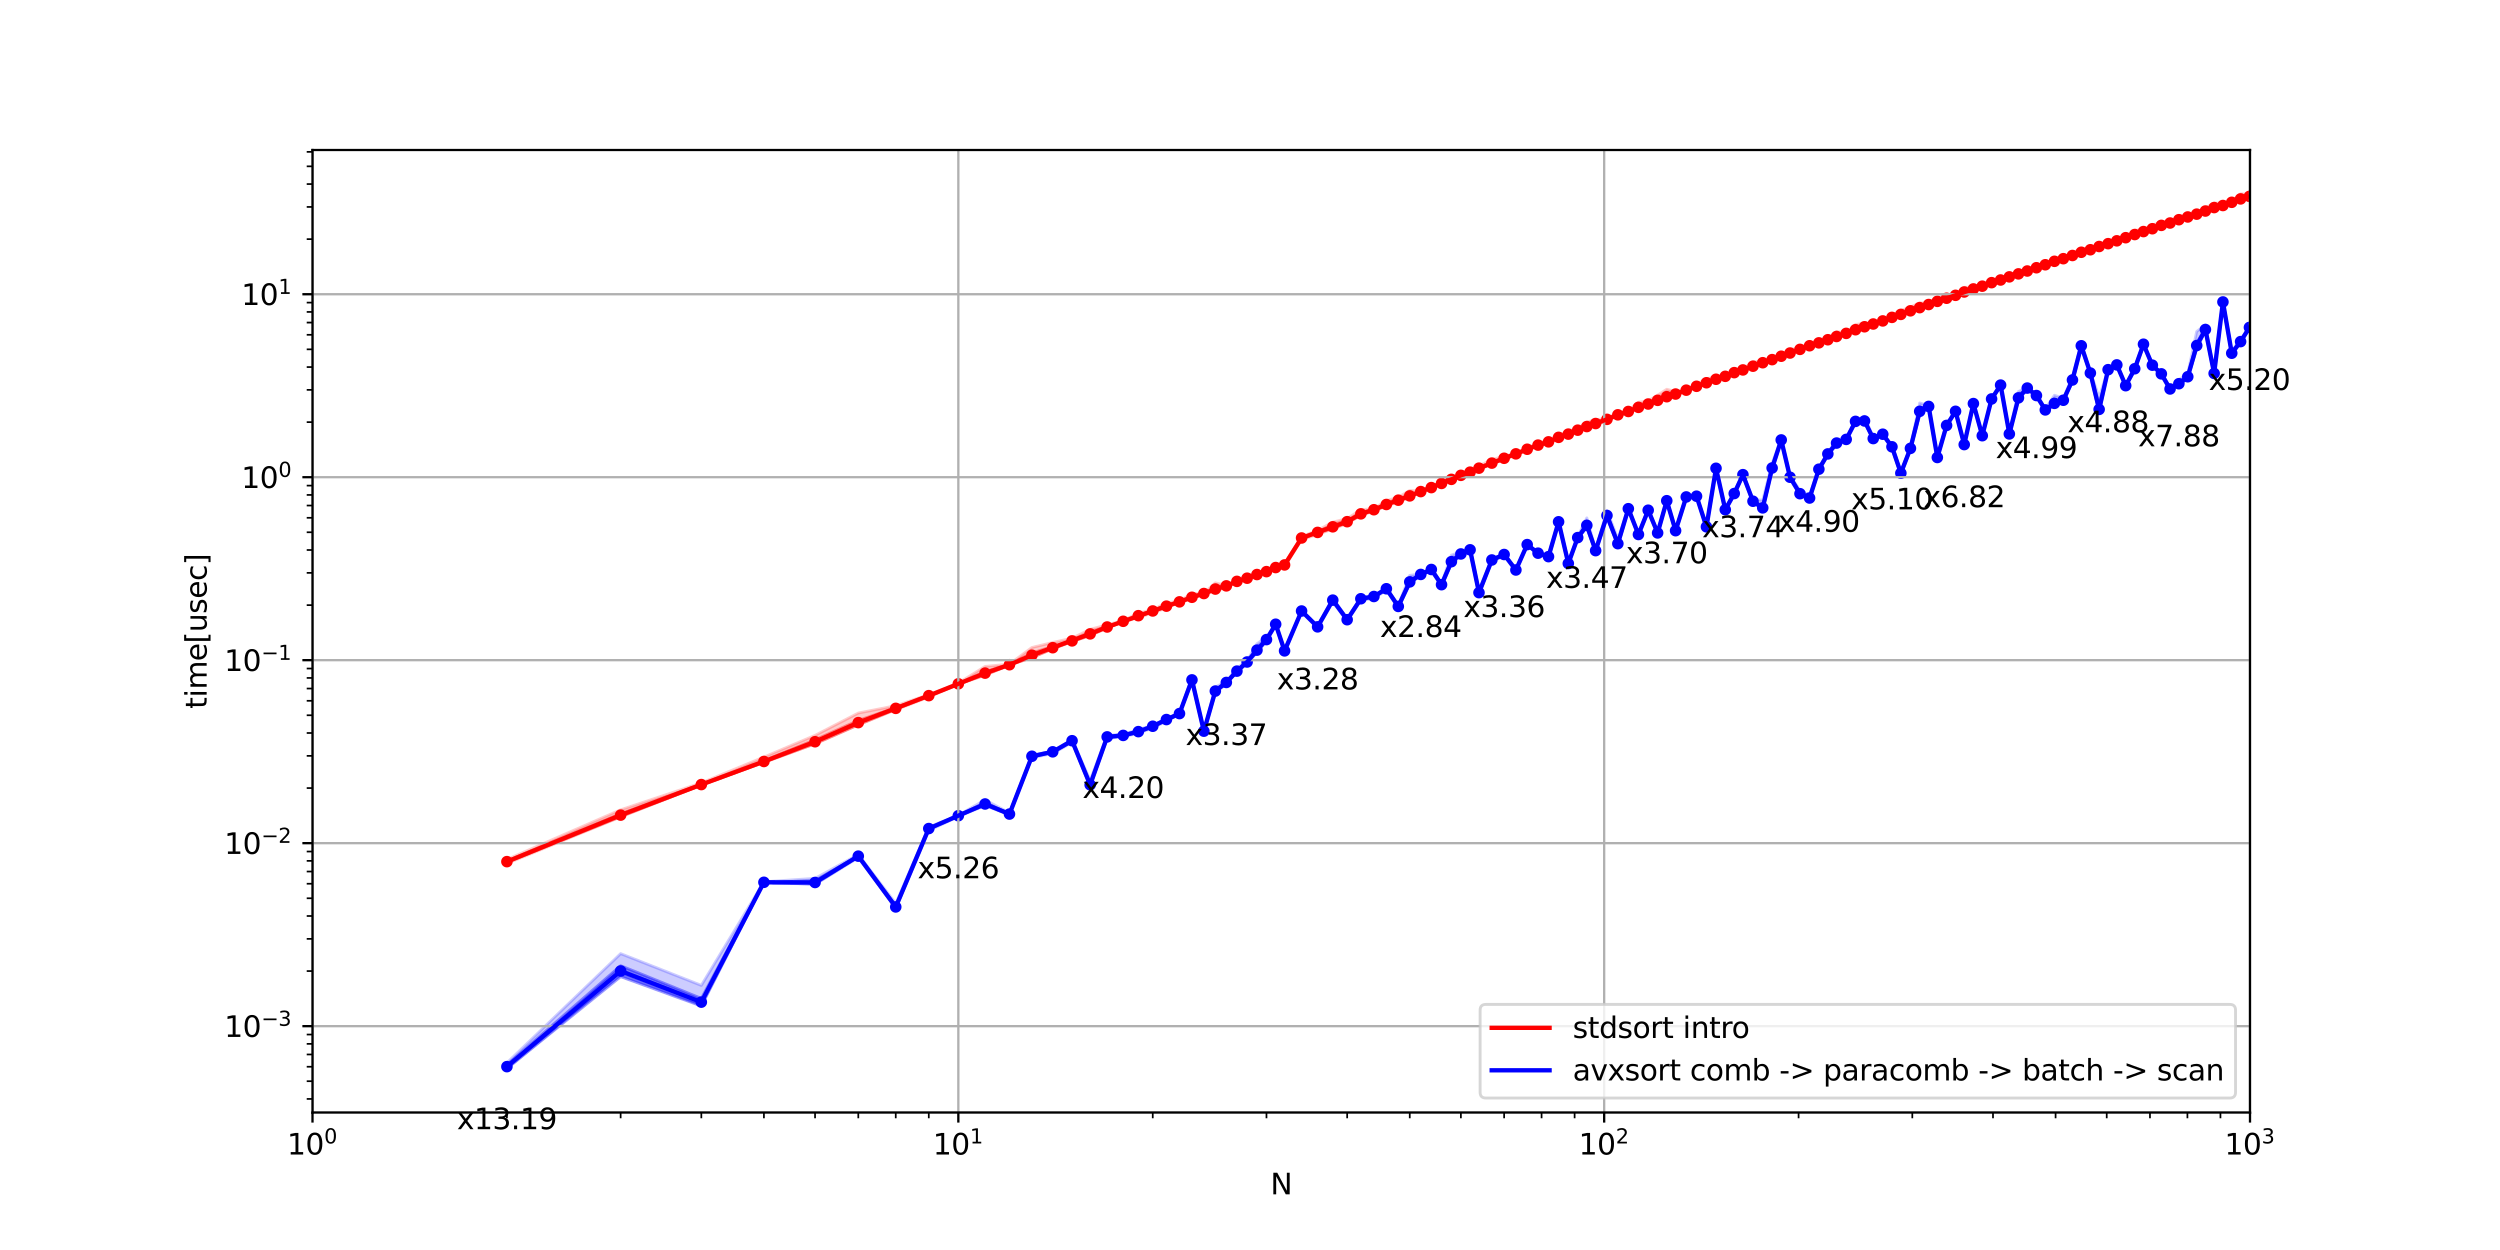 <?xml version="1.0" encoding="utf-8" standalone="no"?>
<!DOCTYPE svg PUBLIC "-//W3C//DTD SVG 1.1//EN"
  "http://www.w3.org/Graphics/SVG/1.1/DTD/svg11.dtd">
<svg xmlns:xlink="http://www.w3.org/1999/xlink" width="864pt" height="432pt" viewBox="0 0 864 432" xmlns="http://www.w3.org/2000/svg" version="1.1">
 <defs>
  <style type="text/css">*{stroke-linejoin: round; stroke-linecap: butt}</style>
 </defs>
 <g id="figure_1">
  <g id="patch_1">
   <path d="M 0 432 
L 864 432 
L 864 0 
L 0 0 
z
" style="fill: #ffffff"/>
  </g>
  <g id="axes_1">
   <g id="patch_2">
    <path d="M 108 384.48 
L 777.6 384.48 
L 777.6 51.84 
L 108 51.84 
z
" style="fill: #ffffff"/>
   </g>
   <g id="PathCollection_1">
    <defs>
     <path id="mb01ced7d65" d="M 0 1.5 
C 0.398 1.5 0.779 1.342 1.061 1.061 
C 1.342 0.779 1.5 0.398 1.5 0 
C 1.5 -0.398 1.342 -0.779 1.061 -1.061 
C 0.779 -1.342 0.398 -1.5 0 -1.5 
C -0.398 -1.5 -0.779 -1.342 -1.061 -1.061 
C -1.342 -0.779 -1.5 -0.398 -1.5 0 
C -1.5 0.398 -1.342 0.779 -1.061 1.061 
C -0.779 1.342 -0.398 1.5 0 1.5 
z
" style="stroke: #ff0000"/>
    </defs>
    <g clip-path="url(#p328e14ec17)">
     <use xlink:href="#mb01ced7d65" x="175.19" y="297.784" style="fill: #ff0000; stroke: #ff0000"/>
     <use xlink:href="#mb01ced7d65" x="214.493" y="281.703" style="fill: #ff0000; stroke: #ff0000"/>
     <use xlink:href="#mb01ced7d65" x="242.38" y="271.151" style="fill: #ff0000; stroke: #ff0000"/>
     <use xlink:href="#mb01ced7d65" x="264.01" y="263.171" style="fill: #ff0000; stroke: #ff0000"/>
     <use xlink:href="#mb01ced7d65" x="281.683" y="256.346" style="fill: #ff0000; stroke: #ff0000"/>
     <use xlink:href="#mb01ced7d65" x="296.626" y="249.738" style="fill: #ff0000; stroke: #ff0000"/>
     <use xlink:href="#mb01ced7d65" x="309.57" y="244.809" style="fill: #ff0000; stroke: #ff0000"/>
     <use xlink:href="#mb01ced7d65" x="320.987" y="240.415" style="fill: #ff0000; stroke: #ff0000"/>
     <use xlink:href="#mb01ced7d65" x="331.2" y="236.327" style="fill: #ff0000; stroke: #ff0000"/>
     <use xlink:href="#mb01ced7d65" x="340.439" y="232.636" style="fill: #ff0000; stroke: #ff0000"/>
     <use xlink:href="#mb01ced7d65" x="348.873" y="229.728" style="fill: #ff0000; stroke: #ff0000"/>
     <use xlink:href="#mb01ced7d65" x="356.632" y="226.44" style="fill: #ff0000; stroke: #ff0000"/>
     <use xlink:href="#mb01ced7d65" x="363.816" y="223.85" style="fill: #ff0000; stroke: #ff0000"/>
     <use xlink:href="#mb01ced7d65" x="370.504" y="221.489" style="fill: #ff0000; stroke: #ff0000"/>
     <use xlink:href="#mb01ced7d65" x="376.76" y="219.067" style="fill: #ff0000; stroke: #ff0000"/>
     <use xlink:href="#mb01ced7d65" x="382.636" y="216.693" style="fill: #ff0000; stroke: #ff0000"/>
     <use xlink:href="#mb01ced7d65" x="388.177" y="214.719" style="fill: #ff0000; stroke: #ff0000"/>
     <use xlink:href="#mb01ced7d65" x="393.418" y="212.778" style="fill: #ff0000; stroke: #ff0000"/>
     <use xlink:href="#mb01ced7d65" x="398.39" y="211.147" style="fill: #ff0000; stroke: #ff0000"/>
     <use xlink:href="#mb01ced7d65" x="403.119" y="209.487" style="fill: #ff0000; stroke: #ff0000"/>
     <use xlink:href="#mb01ced7d65" x="407.629" y="208.003" style="fill: #ff0000; stroke: #ff0000"/>
     <use xlink:href="#mb01ced7d65" x="411.938" y="206.419" style="fill: #ff0000; stroke: #ff0000"/>
     <use xlink:href="#mb01ced7d65" x="416.063" y="205.123" style="fill: #ff0000; stroke: #ff0000"/>
     <use xlink:href="#mb01ced7d65" x="420.02" y="203.584" style="fill: #ff0000; stroke: #ff0000"/>
     <use xlink:href="#mb01ced7d65" x="423.822" y="202.478" style="fill: #ff0000; stroke: #ff0000"/>
     <use xlink:href="#mb01ced7d65" x="427.48" y="200.923" style="fill: #ff0000; stroke: #ff0000"/>
     <use xlink:href="#mb01ced7d65" x="431.006" y="199.827" style="fill: #ff0000; stroke: #ff0000"/>
     <use xlink:href="#mb01ced7d65" x="434.407" y="198.559" style="fill: #ff0000; stroke: #ff0000"/>
     <use xlink:href="#mb01ced7d65" x="437.693" y="197.556" style="fill: #ff0000; stroke: #ff0000"/>
     <use xlink:href="#mb01ced7d65" x="440.872" y="196.145" style="fill: #ff0000; stroke: #ff0000"/>
     <use xlink:href="#mb01ced7d65" x="443.949" y="195.24" style="fill: #ff0000; stroke: #ff0000"/>
     <use xlink:href="#mb01ced7d65" x="449.826" y="185.927" style="fill: #ff0000; stroke: #ff0000"/>
     <use xlink:href="#mb01ced7d65" x="455.367" y="184.002" style="fill: #ff0000; stroke: #ff0000"/>
     <use xlink:href="#mb01ced7d65" x="460.608" y="182.065" style="fill: #ff0000; stroke: #ff0000"/>
     <use xlink:href="#mb01ced7d65" x="465.58" y="180.293" style="fill: #ff0000; stroke: #ff0000"/>
     <use xlink:href="#mb01ced7d65" x="470.309" y="177.588" style="fill: #ff0000; stroke: #ff0000"/>
     <use xlink:href="#mb01ced7d65" x="474.819" y="176.162" style="fill: #ff0000; stroke: #ff0000"/>
     <use xlink:href="#mb01ced7d65" x="479.128" y="174.352" style="fill: #ff0000; stroke: #ff0000"/>
     <use xlink:href="#mb01ced7d65" x="483.253" y="172.861" style="fill: #ff0000; stroke: #ff0000"/>
     <use xlink:href="#mb01ced7d65" x="487.21" y="171.38" style="fill: #ff0000; stroke: #ff0000"/>
     <use xlink:href="#mb01ced7d65" x="491.012" y="169.895" style="fill: #ff0000; stroke: #ff0000"/>
     <use xlink:href="#mb01ced7d65" x="494.67" y="168.515" style="fill: #ff0000; stroke: #ff0000"/>
     <use xlink:href="#mb01ced7d65" x="498.196" y="167.072" style="fill: #ff0000; stroke: #ff0000"/>
     <use xlink:href="#mb01ced7d65" x="501.597" y="165.664" style="fill: #ff0000; stroke: #ff0000"/>
     <use xlink:href="#mb01ced7d65" x="504.883" y="164.277" style="fill: #ff0000; stroke: #ff0000"/>
     <use xlink:href="#mb01ced7d65" x="508.062" y="163.175" style="fill: #ff0000; stroke: #ff0000"/>
     <use xlink:href="#mb01ced7d65" x="511.139" y="161.794" style="fill: #ff0000; stroke: #ff0000"/>
     <use xlink:href="#mb01ced7d65" x="515.58" y="160.049" style="fill: #ff0000; stroke: #ff0000"/>
     <use xlink:href="#mb01ced7d65" x="519.826" y="158.379" style="fill: #ff0000; stroke: #ff0000"/>
     <use xlink:href="#mb01ced7d65" x="523.894" y="156.852" style="fill: #ff0000; stroke: #ff0000"/>
     <use xlink:href="#mb01ced7d65" x="527.798" y="155.259" style="fill: #ff0000; stroke: #ff0000"/>
     <use xlink:href="#mb01ced7d65" x="531.55" y="153.827" style="fill: #ff0000; stroke: #ff0000"/>
     <use xlink:href="#mb01ced7d65" x="535.163" y="152.706" style="fill: #ff0000; stroke: #ff0000"/>
     <use xlink:href="#mb01ced7d65" x="538.646" y="151.148" style="fill: #ff0000; stroke: #ff0000"/>
     <use xlink:href="#mb01ced7d65" x="542.009" y="150.031" style="fill: #ff0000; stroke: #ff0000"/>
     <use xlink:href="#mb01ced7d65" x="545.258" y="148.666" style="fill: #ff0000; stroke: #ff0000"/>
     <use xlink:href="#mb01ced7d65" x="548.402" y="147.419" style="fill: #ff0000; stroke: #ff0000"/>
     <use xlink:href="#mb01ced7d65" x="551.447" y="146.373" style="fill: #ff0000; stroke: #ff0000"/>
     <use xlink:href="#mb01ced7d65" x="555.365" y="144.928" style="fill: #ff0000; stroke: #ff0000"/>
     <use xlink:href="#mb01ced7d65" x="559.129" y="143.36" style="fill: #ff0000; stroke: #ff0000"/>
     <use xlink:href="#mb01ced7d65" x="562.754" y="142.209" style="fill: #ff0000; stroke: #ff0000"/>
     <use xlink:href="#mb01ced7d65" x="566.247" y="140.78" style="fill: #ff0000; stroke: #ff0000"/>
     <use xlink:href="#mb01ced7d65" x="569.619" y="139.63" style="fill: #ff0000; stroke: #ff0000"/>
     <use xlink:href="#mb01ced7d65" x="572.878" y="138.359" style="fill: #ff0000; stroke: #ff0000"/>
     <use xlink:href="#mb01ced7d65" x="576.03" y="137.106" style="fill: #ff0000; stroke: #ff0000"/>
     <use xlink:href="#mb01ced7d65" x="579.084" y="136.183" style="fill: #ff0000; stroke: #ff0000"/>
     <use xlink:href="#mb01ced7d65" x="582.77" y="134.839" style="fill: #ff0000; stroke: #ff0000"/>
     <use xlink:href="#mb01ced7d65" x="586.321" y="133.501" style="fill: #ff0000; stroke: #ff0000"/>
     <use xlink:href="#mb01ced7d65" x="589.747" y="132.28" style="fill: #ff0000; stroke: #ff0000"/>
     <use xlink:href="#mb01ced7d65" x="593.055" y="131.073" style="fill: #ff0000; stroke: #ff0000"/>
     <use xlink:href="#mb01ced7d65" x="596.255" y="130.058" style="fill: #ff0000; stroke: #ff0000"/>
     <use xlink:href="#mb01ced7d65" x="599.352" y="128.786" style="fill: #ff0000; stroke: #ff0000"/>
     <use xlink:href="#mb01ced7d65" x="602.353" y="127.849" style="fill: #ff0000; stroke: #ff0000"/>
     <use xlink:href="#mb01ced7d65" x="605.836" y="126.558" style="fill: #ff0000; stroke: #ff0000"/>
     <use xlink:href="#mb01ced7d65" x="609.198" y="125.357" style="fill: #ff0000; stroke: #ff0000"/>
     <use xlink:href="#mb01ced7d65" x="612.448" y="124.288" style="fill: #ff0000; stroke: #ff0000"/>
     <use xlink:href="#mb01ced7d65" x="615.592" y="123.111" style="fill: #ff0000; stroke: #ff0000"/>
     <use xlink:href="#mb01ced7d65" x="618.637" y="122.007" style="fill: #ff0000; stroke: #ff0000"/>
     <use xlink:href="#mb01ced7d65" x="622.073" y="120.741" style="fill: #ff0000; stroke: #ff0000"/>
     <use xlink:href="#mb01ced7d65" x="625.392" y="119.488" style="fill: #ff0000; stroke: #ff0000"/>
     <use xlink:href="#mb01ced7d65" x="628.6" y="118.492" style="fill: #ff0000; stroke: #ff0000"/>
     <use xlink:href="#mb01ced7d65" x="631.706" y="117.413" style="fill: #ff0000; stroke: #ff0000"/>
     <use xlink:href="#mb01ced7d65" x="634.715" y="116.292" style="fill: #ff0000; stroke: #ff0000"/>
     <use xlink:href="#mb01ced7d65" x="638.044" y="115.217" style="fill: #ff0000; stroke: #ff0000"/>
     <use xlink:href="#mb01ced7d65" x="641.262" y="113.954" style="fill: #ff0000; stroke: #ff0000"/>
     <use xlink:href="#mb01ced7d65" x="644.376" y="112.934" style="fill: #ff0000; stroke: #ff0000"/>
     <use xlink:href="#mb01ced7d65" x="647.394" y="111.976" style="fill: #ff0000; stroke: #ff0000"/>
     <use xlink:href="#mb01ced7d65" x="650.68" y="110.911" style="fill: #ff0000; stroke: #ff0000"/>
     <use xlink:href="#mb01ced7d65" x="653.859" y="109.687" style="fill: #ff0000; stroke: #ff0000"/>
     <use xlink:href="#mb01ced7d65" x="656.936" y="108.656" style="fill: #ff0000; stroke: #ff0000"/>
     <use xlink:href="#mb01ced7d65" x="660.245" y="107.418" style="fill: #ff0000; stroke: #ff0000"/>
     <use xlink:href="#mb01ced7d65" x="663.445" y="106.322" style="fill: #ff0000; stroke: #ff0000"/>
     <use xlink:href="#mb01ced7d65" x="666.542" y="105.247" style="fill: #ff0000; stroke: #ff0000"/>
     <use xlink:href="#mb01ced7d65" x="669.543" y="104.149" style="fill: #ff0000; stroke: #ff0000"/>
     <use xlink:href="#mb01ced7d65" x="672.741" y="103.073" style="fill: #ff0000; stroke: #ff0000"/>
     <use xlink:href="#mb01ced7d65" x="675.836" y="102.063" style="fill: #ff0000; stroke: #ff0000"/>
     <use xlink:href="#mb01ced7d65" x="678.836" y="100.912" style="fill: #ff0000; stroke: #ff0000"/>
     <use xlink:href="#mb01ced7d65" x="682.005" y="99.854" style="fill: #ff0000; stroke: #ff0000"/>
     <use xlink:href="#mb01ced7d65" x="685.075" y="98.905" style="fill: #ff0000; stroke: #ff0000"/>
     <use xlink:href="#mb01ced7d65" x="688.294" y="97.689" style="fill: #ff0000; stroke: #ff0000"/>
     <use xlink:href="#mb01ced7d65" x="691.409" y="96.766" style="fill: #ff0000; stroke: #ff0000"/>
     <use xlink:href="#mb01ced7d65" x="694.428" y="95.687" style="fill: #ff0000; stroke: #ff0000"/>
     <use xlink:href="#mb01ced7d65" x="697.577" y="94.653" style="fill: #ff0000; stroke: #ff0000"/>
     <use xlink:href="#mb01ced7d65" x="700.627" y="93.66" style="fill: #ff0000; stroke: #ff0000"/>
     <use xlink:href="#mb01ced7d65" x="703.792" y="92.532" style="fill: #ff0000; stroke: #ff0000"/>
     <use xlink:href="#mb01ced7d65" x="706.856" y="91.501" style="fill: #ff0000; stroke: #ff0000"/>
     <use xlink:href="#mb01ced7d65" x="710.022" y="90.309" style="fill: #ff0000; stroke: #ff0000"/>
     <use xlink:href="#mb01ced7d65" x="713.087" y="89.402" style="fill: #ff0000; stroke: #ff0000"/>
     <use xlink:href="#mb01ced7d65" x="716.241" y="88.299" style="fill: #ff0000; stroke: #ff0000"/>
     <use xlink:href="#mb01ced7d65" x="719.296" y="87.183" style="fill: #ff0000; stroke: #ff0000"/>
     <use xlink:href="#mb01ced7d65" x="722.429" y="86.314" style="fill: #ff0000; stroke: #ff0000"/>
     <use xlink:href="#mb01ced7d65" x="725.463" y="85.196" style="fill: #ff0000; stroke: #ff0000"/>
     <use xlink:href="#mb01ced7d65" x="728.567" y="84.213" style="fill: #ff0000; stroke: #ff0000"/>
     <use xlink:href="#mb01ced7d65" x="731.574" y="83.229" style="fill: #ff0000; stroke: #ff0000"/>
     <use xlink:href="#mb01ced7d65" x="734.642" y="82.148" style="fill: #ff0000; stroke: #ff0000"/>
     <use xlink:href="#mb01ced7d65" x="737.762" y="81.058" style="fill: #ff0000; stroke: #ff0000"/>
     <use xlink:href="#mb01ced7d65" x="740.785" y="80.035" style="fill: #ff0000; stroke: #ff0000"/>
     <use xlink:href="#mb01ced7d65" x="743.853" y="79.049" style="fill: #ff0000; stroke: #ff0000"/>
     <use xlink:href="#mb01ced7d65" x="746.961" y="77.892" style="fill: #ff0000; stroke: #ff0000"/>
     <use xlink:href="#mb01ced7d65" x="749.972" y="77.073" style="fill: #ff0000; stroke: #ff0000"/>
     <use xlink:href="#mb01ced7d65" x="753.017" y="75.931" style="fill: #ff0000; stroke: #ff0000"/>
     <use xlink:href="#mb01ced7d65" x="756.091" y="74.986" style="fill: #ff0000; stroke: #ff0000"/>
     <use xlink:href="#mb01ced7d65" x="759.187" y="74.009" style="fill: #ff0000; stroke: #ff0000"/>
     <use xlink:href="#mb01ced7d65" x="762.188" y="72.935" style="fill: #ff0000; stroke: #ff0000"/>
     <use xlink:href="#mb01ced7d65" x="765.209" y="71.741" style="fill: #ff0000; stroke: #ff0000"/>
     <use xlink:href="#mb01ced7d65" x="768.245" y="71.027" style="fill: #ff0000; stroke: #ff0000"/>
     <use xlink:href="#mb01ced7d65" x="771.292" y="69.919" style="fill: #ff0000; stroke: #ff0000"/>
     <use xlink:href="#mb01ced7d65" x="774.347" y="68.744" style="fill: #ff0000; stroke: #ff0000"/>
     <use xlink:href="#mb01ced7d65" x="777.406" y="67.866" style="fill: #ff0000; stroke: #ff0000"/>
    </g>
   </g>
   <g id="PolyCollection_1">
    <defs>
     <path id="m0912e7b3f2" d="M 175.19 -134.465 
L 175.19 -133.964 
L 214.493 -149.78 
L 242.38 -160.704 
L 264.01 -168.509 
L 281.683 -174.96 
L 296.626 -181.503 
L 309.57 -186.913 
L 320.987 -191.418 
L 331.2 -195.584 
L 340.439 -198.777 
L 348.873 -202.178 
L 356.632 -204.761 
L 363.816 -207.742 
L 370.504 -210.281 
L 376.76 -212.415 
L 382.636 -215.108 
L 388.177 -217.176 
L 393.418 -218.846 
L 398.39 -220.679 
L 403.119 -222.121 
L 407.629 -223.894 
L 411.938 -225.153 
L 416.063 -226.814 
L 420.02 -227.88 
L 423.822 -229.301 
L 427.48 -230.91 
L 431.006 -231.813 
L 434.407 -233.217 
L 437.693 -234.144 
L 440.872 -235.702 
L 443.949 -236.481 
L 449.826 -245.837 
L 455.367 -247.706 
L 460.608 -249.336 
L 465.58 -251.374 
L 470.309 -253.963 
L 474.819 -255.65 
L 479.128 -257.185 
L 483.253 -258.8 
L 487.21 -260.125 
L 491.012 -262.039 
L 494.67 -263.273 
L 498.196 -264.73 
L 501.597 -266.092 
L 504.883 -267.442 
L 508.062 -268.488 
L 511.139 -269.853 
L 515.58 -271.682 
L 519.826 -273.408 
L 523.894 -275.031 
L 527.798 -276.542 
L 531.55 -277.975 
L 535.163 -279.025 
L 538.646 -280.6 
L 542.009 -281.548 
L 545.258 -283.2 
L 548.402 -284.191 
L 551.447 -285.309 
L 555.365 -286.915 
L 559.129 -288.312 
L 562.754 -289.643 
L 566.247 -290.803 
L 569.619 -292.029 
L 572.878 -293.221 
L 576.03 -294.199 
L 579.084 -295.56 
L 582.77 -296.962 
L 586.321 -298.289 
L 589.747 -299.313 
L 593.055 -300.707 
L 596.255 -301.769 
L 599.352 -303.022 
L 602.353 -304.028 
L 605.836 -305.024 
L 609.198 -306.5 
L 612.448 -307.385 
L 615.592 -308.75 
L 618.637 -309.675 
L 622.073 -311.036 
L 625.392 -312.199 
L 628.6 -313.276 
L 631.706 -314.455 
L 634.715 -315.259 
L 638.044 -316.707 
L 641.262 -317.491 
L 644.376 -318.796 
L 647.394 -319.855 
L 650.68 -320.913 
L 653.859 -322.117 
L 656.936 -322.926 
L 660.245 -324.246 
L 663.445 -325.295 
L 666.542 -326.543 
L 669.543 -327.475 
L 672.741 -328.733 
L 675.836 -329.805 
L 678.836 -330.63 
L 682.005 -331.964 
L 685.075 -332.887 
L 688.294 -334.048 
L 691.409 -335.167 
L 694.428 -336.207 
L 697.577 -337.131 
L 700.627 -338.239 
L 703.792 -339.19 
L 706.856 -340.31 
L 710.022 -341.258 
L 713.087 -342.472 
L 716.241 -343.372 
L 719.296 -344.377 
L 722.429 -345.544 
L 725.463 -346.392 
L 728.567 -347.708 
L 731.574 -348.484 
L 734.642 -349.751 
L 737.762 -350.455 
L 740.785 -351.737 
L 743.853 -352.625 
L 746.961 -353.733 
L 749.972 -354.761 
L 753.017 -355.727 
L 756.091 -356.786 
L 759.187 -357.831 
L 762.188 -358.695 
L 765.209 -359.724 
L 768.245 -360.664 
L 771.292 -361.932 
L 774.347 -362.65 
L 777.406 -363.924 
L 777.406 -364.343 
L 777.406 -364.343 
L 774.347 -363.848 
L 771.292 -362.23 
L 768.245 -361.277 
L 765.209 -360.785 
L 762.188 -359.43 
L 759.187 -358.15 
L 756.091 -357.239 
L 753.017 -356.407 
L 749.972 -355.091 
L 746.961 -354.478 
L 743.853 -353.273 
L 740.785 -352.191 
L 737.762 -351.42 
L 734.642 -349.953 
L 731.574 -349.055 
L 728.567 -347.865 
L 725.463 -347.209 
L 722.429 -345.826 
L 719.296 -345.251 
L 716.241 -344.027 
L 713.087 -342.723 
L 710.022 -342.116 
L 706.856 -340.688 
L 703.792 -339.743 
L 700.627 -338.441 
L 697.577 -337.562 
L 694.428 -336.419 
L 691.409 -335.301 
L 688.294 -334.572 
L 685.075 -333.301 
L 682.005 -332.328 
L 678.836 -331.539 
L 675.836 -330.069 
L 672.741 -329.12 
L 669.543 -328.222 
L 666.542 -326.962 
L 663.445 -326.055 
L 660.245 -324.913 
L 656.936 -323.757 
L 653.859 -322.508 
L 650.68 -321.264 
L 647.394 -320.193 
L 644.376 -319.333 
L 641.262 -318.591 
L 638.044 -316.858 
L 634.715 -316.151 
L 631.706 -314.717 
L 628.6 -313.737 
L 625.392 -312.821 
L 622.073 -311.481 
L 618.637 -310.308 
L 615.592 -309.028 
L 612.448 -308.035 
L 609.198 -306.785 
L 605.836 -305.853 
L 602.353 -304.273 
L 599.352 -303.405 
L 596.255 -302.115 
L 593.055 -301.144 
L 589.747 -300.12 
L 586.321 -298.708 
L 582.77 -297.359 
L 579.084 -296.073 
L 576.03 -295.572 
L 572.878 -294.055 
L 569.619 -292.707 
L 566.247 -291.631 
L 562.754 -289.939 
L 559.129 -288.964 
L 555.365 -287.227 
L 551.447 -285.942 
L 548.402 -284.966 
L 545.258 -283.468 
L 542.009 -282.383 
L 538.646 -281.101 
L 535.163 -279.56 
L 531.55 -278.37 
L 527.798 -276.938 
L 523.894 -275.265 
L 519.826 -273.833 
L 515.58 -272.217 
L 511.139 -270.555 
L 508.062 -269.157 
L 504.883 -268.001 
L 501.597 -266.578 
L 498.196 -265.126 
L 494.67 -263.695 
L 491.012 -262.169 
L 487.21 -261.106 
L 483.253 -259.475 
L 479.128 -258.104 
L 474.819 -256.024 
L 470.309 -254.853 
L 465.58 -252.035 
L 460.608 -250.521 
L 455.367 -248.288 
L 449.826 -246.307 
L 443.949 -237.036 
L 440.872 -236.007 
L 437.693 -234.74 
L 434.407 -233.662 
L 431.006 -232.529 
L 427.48 -231.243 
L 423.822 -229.74 
L 420.02 -228.942 
L 416.063 -226.94 
L 411.938 -226.003 
L 407.629 -224.1 
L 403.119 -222.899 
L 398.39 -221.027 
L 393.418 -219.593 
L 388.177 -217.385 
L 382.636 -215.505 
L 376.76 -213.442 
L 370.504 -210.739 
L 363.816 -208.552 
L 356.632 -206.337 
L 348.873 -202.366 
L 340.439 -199.938 
L 331.2 -195.763 
L 320.987 -191.751 
L 309.57 -187.466 
L 296.626 -182.999 
L 281.683 -176.331 
L 264.01 -169.145 
L 242.38 -160.994 
L 214.493 -150.803 
L 175.19 -134.465 
z
" style="stroke: #ff0000; stroke-opacity: 0.4"/>
    </defs>
    <g clip-path="url(#p328e14ec17)">
     <use xlink:href="#m0912e7b3f2" x="0" y="432" style="fill: #ff0000; fill-opacity: 0.4; stroke: #ff0000; stroke-opacity: 0.4"/>
    </g>
   </g>
   <g id="PolyCollection_2">
    <defs>
     <path id="m61579bb950" d="M 175.19 -134.968 
L 175.19 -133.585 
L 214.493 -149.671 
L 242.38 -160.664 
L 264.01 -168.646 
L 281.683 -174.981 
L 296.626 -181.541 
L 309.57 -186.683 
L 320.987 -191.093 
L 331.2 -195.553 
L 340.439 -198.622 
L 348.873 -202.165 
L 356.632 -204.78 
L 363.816 -207.89 
L 370.504 -210.287 
L 376.76 -212.358 
L 382.636 -214.911 
L 388.177 -217.159 
L 393.418 -218.499 
L 398.39 -220.234 
L 403.119 -221.868 
L 407.629 -223.877 
L 411.938 -224.966 
L 416.063 -226.764 
L 420.02 -227.72 
L 423.822 -228.92 
L 427.48 -230.664 
L 431.006 -231.509 
L 434.407 -232.903 
L 437.693 -233.89 
L 440.872 -235.471 
L 443.949 -236.174 
L 449.826 -245.454 
L 455.367 -247.318 
L 460.608 -249.157 
L 465.58 -251.096 
L 470.309 -253.851 
L 474.819 -255.315 
L 479.128 -257.027 
L 483.253 -258.593 
L 487.21 -259.959 
L 491.012 -262.016 
L 494.67 -262.924 
L 498.196 -264.462 
L 501.597 -265.745 
L 504.883 -267.264 
L 508.062 -268.286 
L 511.139 -269.616 
L 515.58 -271.653 
L 519.826 -273.09 
L 523.894 -274.687 
L 527.798 -276.593 
L 531.55 -277.925 
L 535.163 -278.864 
L 538.646 -280.317 
L 542.009 -281.432 
L 545.258 -283.128 
L 548.402 -284.218 
L 551.447 -285.108 
L 555.365 -286.573 
L 559.129 -288.221 
L 562.754 -289.329 
L 566.247 -291.02 
L 569.619 -291.784 
L 572.878 -293.099 
L 576.03 -294.383 
L 579.084 -295.321 
L 582.77 -296.662 
L 586.321 -298.321 
L 589.747 -299.078 
L 593.055 -300.714 
L 596.255 -301.486 
L 599.352 -303.024 
L 602.353 -303.814 
L 605.836 -304.829 
L 609.198 -306.508 
L 612.448 -307.207 
L 615.592 -308.58 
L 618.637 -309.445 
L 622.073 -311.045 
L 625.392 -312.221 
L 628.6 -313.003 
L 631.706 -314.194 
L 634.715 -315.134 
L 638.044 -316.673 
L 641.262 -317.406 
L 644.376 -318.917 
L 647.394 -319.464 
L 650.68 -320.643 
L 653.859 -321.977 
L 656.936 -322.72 
L 660.245 -324.219 
L 663.445 -325.137 
L 666.542 -326.435 
L 669.543 -327.62 
L 672.741 -328.747 
L 675.836 -329.807 
L 678.836 -330.772 
L 682.005 -331.941 
L 685.075 -332.71 
L 688.294 -334.064 
L 691.409 -335.133 
L 694.428 -336.113 
L 697.577 -336.814 
L 700.627 -338.135 
L 703.792 -339.112 
L 706.856 -340.015 
L 710.022 -341.011 
L 713.087 -342.462 
L 716.241 -343.049 
L 719.296 -344.151 
L 722.429 -345.249 
L 725.463 -346.269 
L 728.567 -347.691 
L 731.574 -348.371 
L 734.642 -349.697 
L 737.762 -350.307 
L 740.785 -351.741 
L 743.853 -352.367 
L 746.961 -353.808 
L 749.972 -354.436 
L 753.017 -355.766 
L 756.091 -356.502 
L 759.187 -357.462 
L 762.188 -358.447 
L 765.209 -359.506 
L 768.245 -360.374 
L 771.292 -361.927 
L 774.347 -362.565 
L 777.406 -363.947 
L 777.406 -364.867 
L 777.406 -364.867 
L 774.347 -365.04 
L 771.292 -362.512 
L 768.245 -361.785 
L 765.209 -361.842 
L 762.188 -360.141 
L 759.187 -358.397 
L 756.091 -357.857 
L 753.017 -357.165 
L 749.972 -355.218 
L 746.961 -355.371 
L 743.853 -354.168 
L 740.785 -352.594 
L 737.762 -352.427 
L 734.642 -350.116 
L 731.574 -349.802 
L 728.567 -348.019 
L 725.463 -347.915 
L 722.429 -346.033 
L 719.296 -346.199 
L 716.241 -344.534 
L 713.087 -342.955 
L 710.022 -342.85 
L 706.856 -340.895 
L 703.792 -340.482 
L 700.627 -338.559 
L 697.577 -337.831 
L 694.428 -336.591 
L 691.409 -335.371 
L 688.294 -335.093 
L 685.075 -333.708 
L 682.005 -332.731 
L 678.836 -332.71 
L 675.836 -330.413 
L 672.741 -329.41 
L 669.543 -329.298 
L 666.542 -327.245 
L 663.445 -327.341 
L 660.245 -325.868 
L 656.936 -324.691 
L 653.859 -322.981 
L 650.68 -321.297 
L 647.394 -320.429 
L 644.376 -320.244 
L 641.262 -319.869 
L 638.044 -317.013 
L 634.715 -317.38 
L 631.706 -314.893 
L 628.6 -314.042 
L 625.392 -313.404 
L 622.073 -311.884 
L 618.637 -311.136 
L 615.592 -309.258 
L 612.448 -308.689 
L 609.198 -307.083 
L 605.836 -306.992 
L 602.353 -304.52 
L 599.352 -303.904 
L 596.255 -302.343 
L 593.055 -301.749 
L 589.747 -301.119 
L 586.321 -299.198 
L 582.77 -297.629 
L 579.084 -296.696 
L 576.03 -297.468 
L 572.878 -295.439 
L 569.619 -293.436 
L 566.247 -292.986 
L 562.754 -290.078 
L 559.129 -289.519 
L 555.365 -287.455 
L 551.447 -286.926 
L 548.402 -286.122 
L 545.258 -283.951 
L 542.009 -283.047 
L 538.646 -281.506 
L 535.163 -280.069 
L 531.55 -278.771 
L 527.798 -277.358 
L 523.894 -275.326 
L 519.826 -274.368 
L 515.58 -273.117 
L 511.139 -271.003 
L 508.062 -269.513 
L 504.883 -268.578 
L 501.597 -267.055 
L 498.196 -265.267 
L 494.67 -263.89 
L 491.012 -262.272 
L 487.21 -262.506 
L 483.253 -260.125 
L 479.128 -258.987 
L 474.819 -256.196 
L 470.309 -255.849 
L 465.58 -252.769 
L 460.608 -251.55 
L 455.367 -248.709 
L 449.826 -246.614 
L 443.949 -237.275 
L 440.872 -236.28 
L 437.693 -235.275 
L 434.407 -234.014 
L 431.006 -233.078 
L 427.48 -231.476 
L 423.822 -229.711 
L 420.02 -230.554 
L 416.063 -227.014 
L 411.938 -226.812 
L 407.629 -224.339 
L 403.119 -223.642 
L 398.39 -221.309 
L 393.418 -220.068 
L 388.177 -217.559 
L 382.636 -216.057 
L 376.76 -214.496 
L 370.504 -211.451 
L 363.816 -209.951 
L 356.632 -208.229 
L 348.873 -202.47 
L 340.439 -201.67 
L 331.2 -195.931 
L 320.987 -191.925 
L 309.57 -188.102 
L 296.626 -185.571 
L 281.683 -177.854 
L 264.01 -170.36 
L 242.38 -161.433 
L 214.493 -152.134 
L 175.19 -134.968 
z
" style="stroke: #ff0000; stroke-opacity: 0.2"/>
    </defs>
    <g clip-path="url(#p328e14ec17)">
     <use xlink:href="#m61579bb950" x="0" y="432" style="fill: #ff0000; fill-opacity: 0.2; stroke: #ff0000; stroke-opacity: 0.2"/>
    </g>
   </g>
   <g id="PathCollection_2">
    <defs>
     <path id="m497bab6620" d="M 0 1.5 
C 0.398 1.5 0.779 1.342 1.061 1.061 
C 1.342 0.779 1.5 0.398 1.5 0 
C 1.5 -0.398 1.342 -0.779 1.061 -1.061 
C 0.779 -1.342 0.398 -1.5 0 -1.5 
C -0.398 -1.5 -0.779 -1.342 -1.061 -1.061 
C -1.342 -0.779 -1.5 -0.398 -1.5 0 
C -1.5 0.398 -1.342 0.779 -1.061 1.061 
C -0.779 1.342 -0.398 1.5 0 1.5 
z
" style="stroke: #0000ff"/>
    </defs>
    <g clip-path="url(#p328e14ec17)">
     <use xlink:href="#m497bab6620" x="175.19" y="368.632" style="fill: #0000ff; stroke: #0000ff"/>
     <use xlink:href="#m497bab6620" x="214.493" y="335.572" style="fill: #0000ff; stroke: #0000ff"/>
     <use xlink:href="#m497bab6620" x="242.38" y="346.335" style="fill: #0000ff; stroke: #0000ff"/>
     <use xlink:href="#m497bab6620" x="264.01" y="304.922" style="fill: #0000ff; stroke: #0000ff"/>
     <use xlink:href="#m497bab6620" x="281.683" y="304.988" style="fill: #0000ff; stroke: #0000ff"/>
     <use xlink:href="#m497bab6620" x="296.626" y="295.887" style="fill: #0000ff; stroke: #0000ff"/>
     <use xlink:href="#m497bab6620" x="309.57" y="313.437" style="fill: #0000ff; stroke: #0000ff"/>
     <use xlink:href="#m497bab6620" x="320.987" y="286.348" style="fill: #0000ff; stroke: #0000ff"/>
     <use xlink:href="#m497bab6620" x="331.2" y="281.912" style="fill: #0000ff; stroke: #0000ff"/>
     <use xlink:href="#m497bab6620" x="340.439" y="277.86" style="fill: #0000ff; stroke: #0000ff"/>
     <use xlink:href="#m497bab6620" x="348.873" y="281.34" style="fill: #0000ff; stroke: #0000ff"/>
     <use xlink:href="#m497bab6620" x="356.632" y="261.365" style="fill: #0000ff; stroke: #0000ff"/>
     <use xlink:href="#m497bab6620" x="363.816" y="259.832" style="fill: #0000ff; stroke: #0000ff"/>
     <use xlink:href="#m497bab6620" x="370.504" y="255.993" style="fill: #0000ff; stroke: #0000ff"/>
     <use xlink:href="#m497bab6620" x="376.76" y="271.227" style="fill: #0000ff; stroke: #0000ff"/>
     <use xlink:href="#m497bab6620" x="382.636" y="254.67" style="fill: #0000ff; stroke: #0000ff"/>
     <use xlink:href="#m497bab6620" x="388.177" y="254.16" style="fill: #0000ff; stroke: #0000ff"/>
     <use xlink:href="#m497bab6620" x="393.418" y="252.853" style="fill: #0000ff; stroke: #0000ff"/>
     <use xlink:href="#m497bab6620" x="398.39" y="250.991" style="fill: #0000ff; stroke: #0000ff"/>
     <use xlink:href="#m497bab6620" x="403.119" y="248.68" style="fill: #0000ff; stroke: #0000ff"/>
     <use xlink:href="#m497bab6620" x="407.629" y="246.615" style="fill: #0000ff; stroke: #0000ff"/>
     <use xlink:href="#m497bab6620" x="411.938" y="234.968" style="fill: #0000ff; stroke: #0000ff"/>
     <use xlink:href="#m497bab6620" x="416.063" y="252.693" style="fill: #0000ff; stroke: #0000ff"/>
     <use xlink:href="#m497bab6620" x="420.02" y="238.836" style="fill: #0000ff; stroke: #0000ff"/>
     <use xlink:href="#m497bab6620" x="423.822" y="235.86" style="fill: #0000ff; stroke: #0000ff"/>
     <use xlink:href="#m497bab6620" x="427.48" y="231.945" style="fill: #0000ff; stroke: #0000ff"/>
     <use xlink:href="#m497bab6620" x="431.006" y="228.785" style="fill: #0000ff; stroke: #0000ff"/>
     <use xlink:href="#m497bab6620" x="434.407" y="224.688" style="fill: #0000ff; stroke: #0000ff"/>
     <use xlink:href="#m497bab6620" x="437.693" y="221.045" style="fill: #0000ff; stroke: #0000ff"/>
     <use xlink:href="#m497bab6620" x="440.872" y="215.733" style="fill: #0000ff; stroke: #0000ff"/>
     <use xlink:href="#m497bab6620" x="443.949" y="224.941" style="fill: #0000ff; stroke: #0000ff"/>
     <use xlink:href="#m497bab6620" x="449.826" y="211.162" style="fill: #0000ff; stroke: #0000ff"/>
     <use xlink:href="#m497bab6620" x="455.367" y="216.638" style="fill: #0000ff; stroke: #0000ff"/>
     <use xlink:href="#m497bab6620" x="460.608" y="207.406" style="fill: #0000ff; stroke: #0000ff"/>
     <use xlink:href="#m497bab6620" x="465.58" y="214.17" style="fill: #0000ff; stroke: #0000ff"/>
     <use xlink:href="#m497bab6620" x="470.309" y="206.929" style="fill: #0000ff; stroke: #0000ff"/>
     <use xlink:href="#m497bab6620" x="474.819" y="206.152" style="fill: #0000ff; stroke: #0000ff"/>
     <use xlink:href="#m497bab6620" x="479.128" y="203.474" style="fill: #0000ff; stroke: #0000ff"/>
     <use xlink:href="#m497bab6620" x="483.253" y="209.584" style="fill: #0000ff; stroke: #0000ff"/>
     <use xlink:href="#m497bab6620" x="487.21" y="201.099" style="fill: #0000ff; stroke: #0000ff"/>
     <use xlink:href="#m497bab6620" x="491.012" y="198.524" style="fill: #0000ff; stroke: #0000ff"/>
     <use xlink:href="#m497bab6620" x="494.67" y="196.815" style="fill: #0000ff; stroke: #0000ff"/>
     <use xlink:href="#m497bab6620" x="498.196" y="202.064" style="fill: #0000ff; stroke: #0000ff"/>
     <use xlink:href="#m497bab6620" x="501.597" y="194.116" style="fill: #0000ff; stroke: #0000ff"/>
     <use xlink:href="#m497bab6620" x="504.883" y="191.445" style="fill: #0000ff; stroke: #0000ff"/>
     <use xlink:href="#m497bab6620" x="508.062" y="190.016" style="fill: #0000ff; stroke: #0000ff"/>
     <use xlink:href="#m497bab6620" x="511.139" y="204.818" style="fill: #0000ff; stroke: #0000ff"/>
     <use xlink:href="#m497bab6620" x="515.58" y="193.531" style="fill: #0000ff; stroke: #0000ff"/>
     <use xlink:href="#m497bab6620" x="519.826" y="191.635" style="fill: #0000ff; stroke: #0000ff"/>
     <use xlink:href="#m497bab6620" x="523.894" y="196.99" style="fill: #0000ff; stroke: #0000ff"/>
     <use xlink:href="#m497bab6620" x="527.798" y="188.214" style="fill: #0000ff; stroke: #0000ff"/>
     <use xlink:href="#m497bab6620" x="531.55" y="191.178" style="fill: #0000ff; stroke: #0000ff"/>
     <use xlink:href="#m497bab6620" x="535.163" y="192.375" style="fill: #0000ff; stroke: #0000ff"/>
     <use xlink:href="#m497bab6620" x="538.646" y="180.332" style="fill: #0000ff; stroke: #0000ff"/>
     <use xlink:href="#m497bab6620" x="542.009" y="194.745" style="fill: #0000ff; stroke: #0000ff"/>
     <use xlink:href="#m497bab6620" x="545.258" y="185.797" style="fill: #0000ff; stroke: #0000ff"/>
     <use xlink:href="#m497bab6620" x="548.402" y="181.554" style="fill: #0000ff; stroke: #0000ff"/>
     <use xlink:href="#m497bab6620" x="551.447" y="190.3" style="fill: #0000ff; stroke: #0000ff"/>
     <use xlink:href="#m497bab6620" x="555.365" y="178.152" style="fill: #0000ff; stroke: #0000ff"/>
     <use xlink:href="#m497bab6620" x="559.129" y="187.89" style="fill: #0000ff; stroke: #0000ff"/>
     <use xlink:href="#m497bab6620" x="562.754" y="175.81" style="fill: #0000ff; stroke: #0000ff"/>
     <use xlink:href="#m497bab6620" x="566.247" y="184.719" style="fill: #0000ff; stroke: #0000ff"/>
     <use xlink:href="#m497bab6620" x="569.619" y="176.331" style="fill: #0000ff; stroke: #0000ff"/>
     <use xlink:href="#m497bab6620" x="572.878" y="184.181" style="fill: #0000ff; stroke: #0000ff"/>
     <use xlink:href="#m497bab6620" x="576.03" y="173.048" style="fill: #0000ff; stroke: #0000ff"/>
     <use xlink:href="#m497bab6620" x="579.084" y="183.405" style="fill: #0000ff; stroke: #0000ff"/>
     <use xlink:href="#m497bab6620" x="582.77" y="171.744" style="fill: #0000ff; stroke: #0000ff"/>
     <use xlink:href="#m497bab6620" x="586.321" y="171.489" style="fill: #0000ff; stroke: #0000ff"/>
     <use xlink:href="#m497bab6620" x="589.747" y="182.068" style="fill: #0000ff; stroke: #0000ff"/>
     <use xlink:href="#m497bab6620" x="593.055" y="161.84" style="fill: #0000ff; stroke: #0000ff"/>
     <use xlink:href="#m497bab6620" x="596.255" y="176.152" style="fill: #0000ff; stroke: #0000ff"/>
     <use xlink:href="#m497bab6620" x="599.352" y="170.57" style="fill: #0000ff; stroke: #0000ff"/>
     <use xlink:href="#m497bab6620" x="602.353" y="164.045" style="fill: #0000ff; stroke: #0000ff"/>
     <use xlink:href="#m497bab6620" x="605.836" y="173.227" style="fill: #0000ff; stroke: #0000ff"/>
     <use xlink:href="#m497bab6620" x="609.198" y="175.519" style="fill: #0000ff; stroke: #0000ff"/>
     <use xlink:href="#m497bab6620" x="612.448" y="161.739" style="fill: #0000ff; stroke: #0000ff"/>
     <use xlink:href="#m497bab6620" x="615.592" y="152.041" style="fill: #0000ff; stroke: #0000ff"/>
     <use xlink:href="#m497bab6620" x="618.637" y="164.934" style="fill: #0000ff; stroke: #0000ff"/>
     <use xlink:href="#m497bab6620" x="622.073" y="170.621" style="fill: #0000ff; stroke: #0000ff"/>
     <use xlink:href="#m497bab6620" x="625.392" y="172.115" style="fill: #0000ff; stroke: #0000ff"/>
     <use xlink:href="#m497bab6620" x="628.6" y="162.161" style="fill: #0000ff; stroke: #0000ff"/>
     <use xlink:href="#m497bab6620" x="631.706" y="156.874" style="fill: #0000ff; stroke: #0000ff"/>
     <use xlink:href="#m497bab6620" x="634.715" y="153.125" style="fill: #0000ff; stroke: #0000ff"/>
     <use xlink:href="#m497bab6620" x="638.044" y="151.856" style="fill: #0000ff; stroke: #0000ff"/>
     <use xlink:href="#m497bab6620" x="641.262" y="145.632" style="fill: #0000ff; stroke: #0000ff"/>
     <use xlink:href="#m497bab6620" x="644.376" y="145.49" style="fill: #0000ff; stroke: #0000ff"/>
     <use xlink:href="#m497bab6620" x="647.394" y="151.568" style="fill: #0000ff; stroke: #0000ff"/>
     <use xlink:href="#m497bab6620" x="650.68" y="150.065" style="fill: #0000ff; stroke: #0000ff"/>
     <use xlink:href="#m497bab6620" x="653.859" y="154.415" style="fill: #0000ff; stroke: #0000ff"/>
     <use xlink:href="#m497bab6620" x="656.936" y="163.528" style="fill: #0000ff; stroke: #0000ff"/>
     <use xlink:href="#m497bab6620" x="660.245" y="154.954" style="fill: #0000ff; stroke: #0000ff"/>
     <use xlink:href="#m497bab6620" x="663.445" y="142.158" style="fill: #0000ff; stroke: #0000ff"/>
     <use xlink:href="#m497bab6620" x="666.542" y="140.464" style="fill: #0000ff; stroke: #0000ff"/>
     <use xlink:href="#m497bab6620" x="669.543" y="158.108" style="fill: #0000ff; stroke: #0000ff"/>
     <use xlink:href="#m497bab6620" x="672.741" y="147.028" style="fill: #0000ff; stroke: #0000ff"/>
     <use xlink:href="#m497bab6620" x="675.836" y="142.148" style="fill: #0000ff; stroke: #0000ff"/>
     <use xlink:href="#m497bab6620" x="678.836" y="153.649" style="fill: #0000ff; stroke: #0000ff"/>
     <use xlink:href="#m497bab6620" x="682.005" y="139.477" style="fill: #0000ff; stroke: #0000ff"/>
     <use xlink:href="#m497bab6620" x="685.075" y="150.577" style="fill: #0000ff; stroke: #0000ff"/>
     <use xlink:href="#m497bab6620" x="688.294" y="137.873" style="fill: #0000ff; stroke: #0000ff"/>
     <use xlink:href="#m497bab6620" x="691.409" y="133.089" style="fill: #0000ff; stroke: #0000ff"/>
     <use xlink:href="#m497bab6620" x="694.428" y="149.973" style="fill: #0000ff; stroke: #0000ff"/>
     <use xlink:href="#m497bab6620" x="697.577" y="137.499" style="fill: #0000ff; stroke: #0000ff"/>
     <use xlink:href="#m497bab6620" x="700.627" y="134.116" style="fill: #0000ff; stroke: #0000ff"/>
     <use xlink:href="#m497bab6620" x="703.792" y="136.698" style="fill: #0000ff; stroke: #0000ff"/>
     <use xlink:href="#m497bab6620" x="706.856" y="141.665" style="fill: #0000ff; stroke: #0000ff"/>
     <use xlink:href="#m497bab6620" x="710.022" y="139.397" style="fill: #0000ff; stroke: #0000ff"/>
     <use xlink:href="#m497bab6620" x="713.087" y="138.324" style="fill: #0000ff; stroke: #0000ff"/>
     <use xlink:href="#m497bab6620" x="716.241" y="131.318" style="fill: #0000ff; stroke: #0000ff"/>
     <use xlink:href="#m497bab6620" x="719.296" y="119.501" style="fill: #0000ff; stroke: #0000ff"/>
     <use xlink:href="#m497bab6620" x="722.429" y="128.924" style="fill: #0000ff; stroke: #0000ff"/>
     <use xlink:href="#m497bab6620" x="725.463" y="141.484" style="fill: #0000ff; stroke: #0000ff"/>
     <use xlink:href="#m497bab6620" x="728.567" y="127.759" style="fill: #0000ff; stroke: #0000ff"/>
     <use xlink:href="#m497bab6620" x="731.574" y="126.106" style="fill: #0000ff; stroke: #0000ff"/>
     <use xlink:href="#m497bab6620" x="734.642" y="133.294" style="fill: #0000ff; stroke: #0000ff"/>
     <use xlink:href="#m497bab6620" x="737.762" y="127.44" style="fill: #0000ff; stroke: #0000ff"/>
     <use xlink:href="#m497bab6620" x="740.785" y="118.964" style="fill: #0000ff; stroke: #0000ff"/>
     <use xlink:href="#m497bab6620" x="743.853" y="126.208" style="fill: #0000ff; stroke: #0000ff"/>
     <use xlink:href="#m497bab6620" x="746.961" y="129.205" style="fill: #0000ff; stroke: #0000ff"/>
     <use xlink:href="#m497bab6620" x="749.972" y="134.425" style="fill: #0000ff; stroke: #0000ff"/>
     <use xlink:href="#m497bab6620" x="753.017" y="132.615" style="fill: #0000ff; stroke: #0000ff"/>
     <use xlink:href="#m497bab6620" x="756.091" y="130.2" style="fill: #0000ff; stroke: #0000ff"/>
     <use xlink:href="#m497bab6620" x="759.187" y="119.42" style="fill: #0000ff; stroke: #0000ff"/>
     <use xlink:href="#m497bab6620" x="762.188" y="113.88" style="fill: #0000ff; stroke: #0000ff"/>
     <use xlink:href="#m497bab6620" x="765.209" y="129.056" style="fill: #0000ff; stroke: #0000ff"/>
     <use xlink:href="#m497bab6620" x="768.245" y="104.358" style="fill: #0000ff; stroke: #0000ff"/>
     <use xlink:href="#m497bab6620" x="771.292" y="122.073" style="fill: #0000ff; stroke: #0000ff"/>
     <use xlink:href="#m497bab6620" x="774.347" y="118.062" style="fill: #0000ff; stroke: #0000ff"/>
     <use xlink:href="#m497bab6620" x="777.406" y="113.157" style="fill: #0000ff; stroke: #0000ff"/>
    </g>
   </g>
   <g id="PolyCollection_3">
    <defs>
     <path id="m6addd89d6a" d="M 175.19 -63.971 
L 175.19 -62.751 
L 214.493 -94.478 
L 242.38 -84.326 
L 264.01 -127.008 
L 281.683 -126.461 
L 296.626 -135.932 
L 309.57 -118.171 
L 320.987 -145.414 
L 331.2 -149.989 
L 340.439 -153.743 
L 348.873 -150.523 
L 356.632 -170.372 
L 363.816 -172.014 
L 370.504 -175.81 
L 376.76 -160.36 
L 382.636 -177.023 
L 388.177 -177.671 
L 393.418 -178.834 
L 398.39 -180.827 
L 403.119 -183.016 
L 407.629 -185.298 
L 411.938 -196.665 
L 416.063 -179.178 
L 420.02 -192.794 
L 423.822 -195.905 
L 427.48 -199.781 
L 431.006 -202.927 
L 434.407 -206.563 
L 437.693 -210.621 
L 440.872 -216.084 
L 443.949 -206.844 
L 449.826 -220.762 
L 455.367 -215.178 
L 460.608 -224.279 
L 465.58 -217.601 
L 470.309 -224.865 
L 474.819 -225.631 
L 479.128 -228.31 
L 483.253 -222.223 
L 487.21 -230.213 
L 491.012 -233.37 
L 494.67 -234.853 
L 498.196 -229.689 
L 501.597 -237.203 
L 504.883 -240.326 
L 508.062 -241.65 
L 511.139 -226.853 
L 515.58 -238.223 
L 519.826 -240.246 
L 523.894 -234.843 
L 527.798 -243.674 
L 531.55 -240.598 
L 535.163 -239.317 
L 538.646 -251.517 
L 542.009 -236.965 
L 545.258 -246.085 
L 548.402 -249.699 
L 551.447 -241.431 
L 555.365 -253.286 
L 559.129 -243.64 
L 562.754 -256.034 
L 566.247 -247.116 
L 569.619 -255.433 
L 572.878 -247.568 
L 576.03 -258.741 
L 579.084 -248.38 
L 582.77 -260.002 
L 586.321 -260.4 
L 589.747 -249.594 
L 593.055 -270.009 
L 596.255 -255.614 
L 599.352 -261.218 
L 602.353 -267.709 
L 605.836 -258.542 
L 609.198 -255.892 
L 612.448 -269.851 
L 615.592 -279.77 
L 618.637 -266.773 
L 622.073 -261.081 
L 625.392 -259.591 
L 628.6 -269.659 
L 631.706 -274.884 
L 634.715 -278.512 
L 638.044 -280.007 
L 641.262 -286.178 
L 644.376 -286.133 
L 647.394 -280.312 
L 650.68 -281.709 
L 653.859 -277.331 
L 656.936 -268.161 
L 660.245 -276.836 
L 663.445 -288.789 
L 666.542 -291.327 
L 669.543 -273.721 
L 672.741 -284.83 
L 675.836 -289.764 
L 678.836 -278.187 
L 682.005 -292.418 
L 685.075 -281.231 
L 688.294 -294.007 
L 691.409 -298.725 
L 694.428 -281.879 
L 697.577 -293.977 
L 700.627 -297.745 
L 703.792 -295.068 
L 706.856 -290.122 
L 710.022 -291.971 
L 713.087 -293.461 
L 716.241 -300.288 
L 719.296 -312.221 
L 722.429 -302.889 
L 725.463 -289.529 
L 728.567 -304.131 
L 731.574 -305.663 
L 734.642 -298.623 
L 737.762 -304.235 
L 740.785 -312.857 
L 743.853 -305.557 
L 746.961 -302.604 
L 749.972 -297.332 
L 753.017 -298.939 
L 756.091 -301.478 
L 759.187 -311.522 
L 762.188 -317.723 
L 765.209 -302.722 
L 768.245 -327.384 
L 771.292 -309.618 
L 774.347 -313.675 
L 777.406 -318.755 
L 777.406 -318.931 
L 777.406 -318.931 
L 774.347 -314.198 
L 771.292 -310.232 
L 768.245 -327.897 
L 765.209 -303.164 
L 762.188 -318.511 
L 759.187 -313.599 
L 756.091 -302.118 
L 753.017 -299.824 
L 749.972 -297.816 
L 746.961 -302.985 
L 743.853 -306.025 
L 740.785 -313.215 
L 737.762 -304.881 
L 734.642 -298.789 
L 731.574 -306.123 
L 728.567 -304.35 
L 725.463 -291.468 
L 722.429 -303.262 
L 719.296 -312.775 
L 716.241 -301.07 
L 713.087 -293.89 
L 710.022 -293.221 
L 706.856 -290.547 
L 703.792 -295.533 
L 700.627 -298.022 
L 697.577 -295.015 
L 694.428 -282.174 
L 691.409 -299.096 
L 688.294 -294.245 
L 685.075 -281.613 
L 682.005 -292.628 
L 678.836 -278.514 
L 675.836 -289.939 
L 672.741 -285.114 
L 669.543 -274.062 
L 666.542 -291.743 
L 663.445 -290.856 
L 660.245 -277.254 
L 656.936 -268.779 
L 653.859 -277.837 
L 650.68 -282.159 
L 647.394 -280.553 
L 644.376 -286.883 
L 641.262 -286.557 
L 638.044 -280.281 
L 634.715 -279.232 
L 631.706 -275.366 
L 628.6 -270.018 
L 625.392 -260.175 
L 622.073 -261.673 
L 618.637 -267.355 
L 615.592 -280.146 
L 612.448 -270.665 
L 609.198 -257.057 
L 605.836 -259.002 
L 602.353 -268.199 
L 599.352 -261.64 
L 596.255 -256.079 
L 593.055 -270.31 
L 589.747 -250.265 
L 586.321 -260.622 
L 582.77 -260.508 
L 579.084 -248.809 
L 576.03 -259.162 
L 572.878 -248.067 
L 569.619 -255.903 
L 566.247 -247.446 
L 562.754 -256.344 
L 559.129 -244.573 
L 555.365 -254.399 
L 551.447 -241.966 
L 548.402 -251.173 
L 545.258 -246.321 
L 542.009 -237.543 
L 538.646 -251.819 
L 535.163 -239.929 
L 531.55 -241.045 
L 527.798 -243.898 
L 523.894 -235.176 
L 519.826 -240.483 
L 515.58 -238.713 
L 511.139 -227.507 
L 508.062 -242.314 
L 504.883 -240.782 
L 501.597 -238.548 
L 498.196 -230.18 
L 494.67 -235.514 
L 491.012 -233.582 
L 487.21 -231.572 
L 483.253 -222.607 
L 479.128 -228.741 
L 474.819 -226.064 
L 470.309 -225.275 
L 465.58 -218.058 
L 460.608 -224.907 
L 455.367 -215.545 
L 449.826 -220.914 
L 443.949 -207.273 
L 440.872 -216.45 
L 437.693 -211.285 
L 434.407 -208.042 
L 431.006 -203.5 
L 427.48 -200.326 
L 423.822 -196.373 
L 420.02 -193.53 
L 416.063 -179.435 
L 411.938 -197.395 
L 407.629 -185.471 
L 403.119 -183.621 
L 398.39 -181.189 
L 393.418 -179.455 
L 388.177 -178.009 
L 382.636 -177.633 
L 376.76 -161.179 
L 370.504 -176.202 
L 363.816 -172.32 
L 356.632 -170.897 
L 348.873 -150.797 
L 340.439 -154.531 
L 331.2 -150.186 
L 320.987 -145.888 
L 309.57 -118.95 
L 296.626 -136.293 
L 281.683 -127.551 
L 264.01 -127.147 
L 242.38 -86.941 
L 214.493 -98.249 
L 175.19 -63.971 
z
" style="stroke: #0000ff; stroke-opacity: 0.4"/>
    </defs>
    <g clip-path="url(#p328e14ec17)">
     <use xlink:href="#m6addd89d6a" x="0" y="432" style="fill: #0000ff; fill-opacity: 0.4; stroke: #0000ff; stroke-opacity: 0.4"/>
    </g>
   </g>
   <g id="PolyCollection_4">
    <defs>
     <path id="m361c44791d" d="M 175.19 -64.675 
L 175.19 -62.64 
L 214.493 -95.28 
L 242.38 -84.57 
L 264.01 -127.027 
L 281.683 -126.367 
L 296.626 -135.585 
L 309.57 -118.055 
L 320.987 -144.968 
L 331.2 -149.794 
L 340.439 -153.614 
L 348.873 -150.388 
L 356.632 -170.141 
L 363.816 -171.592 
L 370.504 -175.408 
L 376.76 -160.237 
L 382.636 -176.83 
L 388.177 -177.35 
L 393.418 -178.608 
L 398.39 -180.405 
L 403.119 -182.759 
L 407.629 -185.222 
L 411.938 -196.537 
L 416.063 -178.732 
L 420.02 -192.585 
L 423.822 -195.585 
L 427.48 -199.806 
L 431.006 -202.692 
L 434.407 -206.617 
L 437.693 -210.384 
L 440.872 -215.685 
L 443.949 -206.538 
L 449.826 -220.605 
L 455.367 -214.85 
L 460.608 -223.924 
L 465.58 -217.31 
L 470.309 -224.466 
L 474.819 -225.222 
L 479.128 -227.966 
L 483.253 -221.877 
L 487.21 -230.188 
L 491.012 -233.294 
L 494.67 -234.574 
L 498.196 -229.35 
L 501.597 -237.077 
L 504.883 -239.779 
L 508.062 -241.383 
L 511.139 -226.61 
L 515.58 -237.883 
L 519.826 -239.874 
L 523.894 -234.465 
L 527.798 -243.582 
L 531.55 -240.176 
L 535.163 -239.144 
L 538.646 -251.084 
L 542.009 -236.743 
L 545.258 -246.013 
L 548.402 -249.629 
L 551.447 -241.202 
L 555.365 -253.188 
L 559.129 -243.377 
L 562.754 -255.774 
L 566.247 -246.796 
L 569.619 -255.115 
L 572.878 -247.258 
L 576.03 -258.436 
L 579.084 -248.007 
L 582.77 -259.655 
L 586.321 -260.303 
L 589.747 -249.365 
L 593.055 -269.85 
L 596.255 -255.247 
L 599.352 -260.896 
L 602.353 -267.481 
L 605.836 -258.195 
L 609.198 -256.076 
L 612.448 -269.575 
L 615.592 -279.489 
L 618.637 -266.404 
L 622.073 -260.708 
L 625.392 -259.192 
L 628.6 -269.629 
L 631.706 -274.445 
L 634.715 -278.246 
L 638.044 -279.637 
L 641.262 -285.913 
L 644.376 -286.211 
L 647.394 -280.186 
L 650.68 -281.425 
L 653.859 -276.953 
L 656.936 -267.898 
L 660.245 -276.541 
L 663.445 -288.871 
L 666.542 -291.033 
L 669.543 -273.373 
L 672.741 -284.779 
L 675.836 -289.706 
L 678.836 -277.965 
L 682.005 -292.366 
L 685.075 -280.789 
L 688.294 -293.944 
L 691.409 -298.6 
L 694.428 -281.855 
L 697.577 -293.748 
L 700.627 -297.426 
L 703.792 -294.697 
L 706.856 -289.77 
L 710.022 -291.962 
L 713.087 -293.486 
L 716.241 -299.925 
L 719.296 -312.009 
L 722.429 -302.596 
L 725.463 -289.775 
L 728.567 -304.085 
L 731.574 -305.322 
L 734.642 -298.585 
L 737.762 -303.989 
L 740.785 -312.566 
L 743.853 -305.2 
L 746.961 -302.149 
L 749.972 -296.956 
L 753.017 -298.671 
L 756.091 -301.256 
L 759.187 -312.12 
L 762.188 -317.549 
L 765.209 -302.386 
L 768.245 -327.06 
L 771.292 -309.564 
L 774.347 -313.342 
L 777.406 -318.665 
L 777.406 -319.009 
L 777.406 -319.009 
L 774.347 -314.667 
L 771.292 -310.825 
L 768.245 -328.216 
L 765.209 -303.387 
L 762.188 -319.67 
L 759.187 -317.447 
L 756.091 -302.917 
L 753.017 -300.751 
L 749.972 -297.898 
L 746.961 -303.07 
L 743.853 -306.094 
L 740.785 -313.319 
L 737.762 -305.231 
L 734.642 -298.849 
L 731.574 -306.302 
L 728.567 -304.481 
L 725.463 -294.612 
L 722.429 -303.457 
L 719.296 -313.369 
L 716.241 -301.873 
L 713.087 -294.415 
L 710.022 -295.388 
L 706.856 -290.655 
L 703.792 -295.745 
L 700.627 -298.168 
L 697.577 -296.684 
L 694.428 -282.544 
L 691.409 -299.395 
L 688.294 -294.393 
L 685.075 -281.611 
L 682.005 -292.842 
L 678.836 -278.722 
L 675.836 -290.041 
L 672.741 -285.467 
L 669.543 -274.342 
L 666.542 -291.896 
L 663.445 -292.722 
L 660.245 -277.496 
L 656.936 -269.026 
L 653.859 -278.246 
L 650.68 -282.345 
L 647.394 -280.736 
L 644.376 -288.133 
L 641.262 -286.731 
L 638.044 -280.309 
L 634.715 -280.216 
L 631.706 -275.553 
L 628.6 -270.359 
L 625.392 -260.836 
L 622.073 -262.558 
L 618.637 -267.554 
L 615.592 -280.274 
L 612.448 -271.925 
L 609.198 -259.13 
L 605.836 -259.333 
L 602.353 -268.301 
L 599.352 -261.85 
L 596.255 -256.285 
L 593.055 -270.617 
L 589.747 -250.509 
L 586.321 -260.703 
L 582.77 -260.626 
L 579.084 -248.948 
L 576.03 -259.212 
L 572.878 -248.2 
L 569.619 -256.139 
L 566.247 -247.517 
L 562.754 -256.598 
L 559.129 -245.703 
L 555.365 -255.555 
L 551.447 -242.027 
L 548.402 -253.006 
L 545.258 -246.533 
L 542.009 -237.798 
L 538.646 -251.846 
L 535.163 -240.243 
L 531.55 -241.043 
L 527.798 -244.044 
L 523.894 -235.211 
L 519.826 -240.501 
L 515.58 -239.03 
L 511.139 -228.14 
L 508.062 -242.541 
L 504.883 -241.2 
L 501.597 -240.152 
L 498.196 -230.349 
L 494.67 -235.806 
L 491.012 -233.646 
L 487.21 -233.141 
L 483.253 -222.768 
L 479.128 -228.882 
L 474.819 -226.189 
L 470.309 -225.52 
L 465.58 -218.154 
L 460.608 -225.379 
L 455.367 -215.521 
L 449.826 -220.983 
L 443.949 -207.381 
L 440.872 -216.556 
L 437.693 -211.823 
L 434.407 -209.517 
L 431.006 -203.619 
L 427.48 -201.127 
L 423.822 -196.417 
L 420.02 -194.555 
L 416.063 -179.502 
L 411.938 -198.021 
L 407.629 -185.548 
L 403.119 -183.705 
L 398.39 -181.356 
L 393.418 -179.854 
L 388.177 -178.181 
L 382.636 -177.932 
L 376.76 -162.307 
L 370.504 -176.405 
L 363.816 -172.449 
L 356.632 -170.98 
L 348.873 -151.015 
L 340.439 -155.565 
L 331.2 -150.233 
L 320.987 -146.204 
L 309.57 -119.75 
L 296.626 -136.66 
L 281.683 -128.432 
L 264.01 -127.252 
L 242.38 -91.449 
L 214.493 -102.42 
L 175.19 -64.675 
z
" style="stroke: #0000ff; stroke-opacity: 0.2"/>
    </defs>
    <g clip-path="url(#p328e14ec17)">
     <use xlink:href="#m361c44791d" x="0" y="432" style="fill: #0000ff; fill-opacity: 0.2; stroke: #0000ff; stroke-opacity: 0.2"/>
    </g>
   </g>
   <g id="matplotlib.axis_1">
    <g id="xtick_1">
     <g id="line2d_1">
      <path d="M 108 384.48 
L 108 51.84 
" clip-path="url(#p328e14ec17)" style="fill: none; stroke: #b0b0b0; stroke-width: 0.8; stroke-linecap: square"/>
     </g>
     <g id="line2d_2">
      <defs>
       <path id="mbd4b090d8b" d="M 0 0 
L 0 3.5 
" style="stroke: #000000; stroke-width: 0.8"/>
      </defs>
      <g>
       <use xlink:href="#mbd4b090d8b" x="108" y="384.48" style="stroke: #000000; stroke-width: 0.8"/>
      </g>
     </g>
     <g id="text_1">
      <!-- $\mathdefault{10^{0}}$ -->
      <g transform="translate(99.2 399.078)scale(0.1 -0.1)">
       <defs>
        <path id="DejaVuSans-31" d="M 794 531 
L 1825 531 
L 1825 4091 
L 703 3866 
L 703 4441 
L 1819 4666 
L 2450 4666 
L 2450 531 
L 3481 531 
L 3481 0 
L 794 0 
L 794 531 
z
" transform="scale(0.016)"/>
        <path id="DejaVuSans-30" d="M 2034 4250 
Q 1547 4250 1301 3770 
Q 1056 3291 1056 2328 
Q 1056 1369 1301 889 
Q 1547 409 2034 409 
Q 2525 409 2770 889 
Q 3016 1369 3016 2328 
Q 3016 3291 2770 3770 
Q 2525 4250 2034 4250 
z
M 2034 4750 
Q 2819 4750 3233 4129 
Q 3647 3509 3647 2328 
Q 3647 1150 3233 529 
Q 2819 -91 2034 -91 
Q 1250 -91 836 529 
Q 422 1150 422 2328 
Q 422 3509 836 4129 
Q 1250 4750 2034 4750 
z
" transform="scale(0.016)"/>
       </defs>
       <use xlink:href="#DejaVuSans-31" transform="translate(0 0.766)"/>
       <use xlink:href="#DejaVuSans-30" transform="translate(63.623 0.766)"/>
       <use xlink:href="#DejaVuSans-30" transform="translate(128.203 39.047)scale(0.7)"/>
      </g>
     </g>
    </g>
    <g id="xtick_2">
     <g id="line2d_3">
      <path d="M 331.2 384.48 
L 331.2 51.84 
" clip-path="url(#p328e14ec17)" style="fill: none; stroke: #b0b0b0; stroke-width: 0.8; stroke-linecap: square"/>
     </g>
     <g id="line2d_4">
      <g>
       <use xlink:href="#mbd4b090d8b" x="331.2" y="384.48" style="stroke: #000000; stroke-width: 0.8"/>
      </g>
     </g>
     <g id="text_2">
      <!-- $\mathdefault{10^{1}}$ -->
      <g transform="translate(322.4 399.078)scale(0.1 -0.1)">
       <use xlink:href="#DejaVuSans-31" transform="translate(0 0.684)"/>
       <use xlink:href="#DejaVuSans-30" transform="translate(63.623 0.684)"/>
       <use xlink:href="#DejaVuSans-31" transform="translate(128.203 38.966)scale(0.7)"/>
      </g>
     </g>
    </g>
    <g id="xtick_3">
     <g id="line2d_5">
      <path d="M 554.4 384.48 
L 554.4 51.84 
" clip-path="url(#p328e14ec17)" style="fill: none; stroke: #b0b0b0; stroke-width: 0.8; stroke-linecap: square"/>
     </g>
     <g id="line2d_6">
      <g>
       <use xlink:href="#mbd4b090d8b" x="554.4" y="384.48" style="stroke: #000000; stroke-width: 0.8"/>
      </g>
     </g>
     <g id="text_3">
      <!-- $\mathdefault{10^{2}}$ -->
      <g transform="translate(545.6 399.078)scale(0.1 -0.1)">
       <defs>
        <path id="DejaVuSans-32" d="M 1228 531 
L 3431 531 
L 3431 0 
L 469 0 
L 469 531 
Q 828 903 1448 1529 
Q 2069 2156 2228 2338 
Q 2531 2678 2651 2914 
Q 2772 3150 2772 3378 
Q 2772 3750 2511 3984 
Q 2250 4219 1831 4219 
Q 1534 4219 1204 4116 
Q 875 4013 500 3803 
L 500 4441 
Q 881 4594 1212 4672 
Q 1544 4750 1819 4750 
Q 2544 4750 2975 4387 
Q 3406 4025 3406 3419 
Q 3406 3131 3298 2873 
Q 3191 2616 2906 2266 
Q 2828 2175 2409 1742 
Q 1991 1309 1228 531 
z
" transform="scale(0.016)"/>
       </defs>
       <use xlink:href="#DejaVuSans-31" transform="translate(0 0.766)"/>
       <use xlink:href="#DejaVuSans-30" transform="translate(63.623 0.766)"/>
       <use xlink:href="#DejaVuSans-32" transform="translate(128.203 39.047)scale(0.7)"/>
      </g>
     </g>
    </g>
    <g id="xtick_4">
     <g id="line2d_7">
      <path d="M 777.6 384.48 
L 777.6 51.84 
" clip-path="url(#p328e14ec17)" style="fill: none; stroke: #b0b0b0; stroke-width: 0.8; stroke-linecap: square"/>
     </g>
     <g id="line2d_8">
      <g>
       <use xlink:href="#mbd4b090d8b" x="777.6" y="384.48" style="stroke: #000000; stroke-width: 0.8"/>
      </g>
     </g>
     <g id="text_4">
      <!-- $\mathdefault{10^{3}}$ -->
      <g transform="translate(768.8 399.078)scale(0.1 -0.1)">
       <defs>
        <path id="DejaVuSans-33" d="M 2597 2516 
Q 3050 2419 3304 2112 
Q 3559 1806 3559 1356 
Q 3559 666 3084 287 
Q 2609 -91 1734 -91 
Q 1441 -91 1130 -33 
Q 819 25 488 141 
L 488 750 
Q 750 597 1062 519 
Q 1375 441 1716 441 
Q 2309 441 2620 675 
Q 2931 909 2931 1356 
Q 2931 1769 2642 2001 
Q 2353 2234 1838 2234 
L 1294 2234 
L 1294 2753 
L 1863 2753 
Q 2328 2753 2575 2939 
Q 2822 3125 2822 3475 
Q 2822 3834 2567 4026 
Q 2313 4219 1838 4219 
Q 1578 4219 1281 4162 
Q 984 4106 628 3988 
L 628 4550 
Q 988 4650 1302 4700 
Q 1616 4750 1894 4750 
Q 2613 4750 3031 4423 
Q 3450 4097 3450 3541 
Q 3450 3153 3228 2886 
Q 3006 2619 2597 2516 
z
" transform="scale(0.016)"/>
       </defs>
       <use xlink:href="#DejaVuSans-31" transform="translate(0 0.766)"/>
       <use xlink:href="#DejaVuSans-30" transform="translate(63.623 0.766)"/>
       <use xlink:href="#DejaVuSans-33" transform="translate(128.203 39.047)scale(0.7)"/>
      </g>
     </g>
    </g>
    <g id="xtick_5">
     <g id="line2d_9">
      <defs>
       <path id="m909765d129" d="M 0 0 
L 0 2 
" style="stroke: #000000; stroke-width: 0.6"/>
      </defs>
      <g>
       <use xlink:href="#m909765d129" x="175.19" y="384.48" style="stroke: #000000; stroke-width: 0.6"/>
      </g>
     </g>
    </g>
    <g id="xtick_6">
     <g id="line2d_10">
      <g>
       <use xlink:href="#m909765d129" x="214.493" y="384.48" style="stroke: #000000; stroke-width: 0.6"/>
      </g>
     </g>
    </g>
    <g id="xtick_7">
     <g id="line2d_11">
      <g>
       <use xlink:href="#m909765d129" x="242.38" y="384.48" style="stroke: #000000; stroke-width: 0.6"/>
      </g>
     </g>
    </g>
    <g id="xtick_8">
     <g id="line2d_12">
      <g>
       <use xlink:href="#m909765d129" x="264.01" y="384.48" style="stroke: #000000; stroke-width: 0.6"/>
      </g>
     </g>
    </g>
    <g id="xtick_9">
     <g id="line2d_13">
      <g>
       <use xlink:href="#m909765d129" x="281.683" y="384.48" style="stroke: #000000; stroke-width: 0.6"/>
      </g>
     </g>
    </g>
    <g id="xtick_10">
     <g id="line2d_14">
      <g>
       <use xlink:href="#m909765d129" x="296.626" y="384.48" style="stroke: #000000; stroke-width: 0.6"/>
      </g>
     </g>
    </g>
    <g id="xtick_11">
     <g id="line2d_15">
      <g>
       <use xlink:href="#m909765d129" x="309.57" y="384.48" style="stroke: #000000; stroke-width: 0.6"/>
      </g>
     </g>
    </g>
    <g id="xtick_12">
     <g id="line2d_16">
      <g>
       <use xlink:href="#m909765d129" x="320.987" y="384.48" style="stroke: #000000; stroke-width: 0.6"/>
      </g>
     </g>
    </g>
    <g id="xtick_13">
     <g id="line2d_17">
      <g>
       <use xlink:href="#m909765d129" x="398.39" y="384.48" style="stroke: #000000; stroke-width: 0.6"/>
      </g>
     </g>
    </g>
    <g id="xtick_14">
     <g id="line2d_18">
      <g>
       <use xlink:href="#m909765d129" x="437.693" y="384.48" style="stroke: #000000; stroke-width: 0.6"/>
      </g>
     </g>
    </g>
    <g id="xtick_15">
     <g id="line2d_19">
      <g>
       <use xlink:href="#m909765d129" x="465.58" y="384.48" style="stroke: #000000; stroke-width: 0.6"/>
      </g>
     </g>
    </g>
    <g id="xtick_16">
     <g id="line2d_20">
      <g>
       <use xlink:href="#m909765d129" x="487.21" y="384.48" style="stroke: #000000; stroke-width: 0.6"/>
      </g>
     </g>
    </g>
    <g id="xtick_17">
     <g id="line2d_21">
      <g>
       <use xlink:href="#m909765d129" x="504.883" y="384.48" style="stroke: #000000; stroke-width: 0.6"/>
      </g>
     </g>
    </g>
    <g id="xtick_18">
     <g id="line2d_22">
      <g>
       <use xlink:href="#m909765d129" x="519.826" y="384.48" style="stroke: #000000; stroke-width: 0.6"/>
      </g>
     </g>
    </g>
    <g id="xtick_19">
     <g id="line2d_23">
      <g>
       <use xlink:href="#m909765d129" x="532.77" y="384.48" style="stroke: #000000; stroke-width: 0.6"/>
      </g>
     </g>
    </g>
    <g id="xtick_20">
     <g id="line2d_24">
      <g>
       <use xlink:href="#m909765d129" x="544.187" y="384.48" style="stroke: #000000; stroke-width: 0.6"/>
      </g>
     </g>
    </g>
    <g id="xtick_21">
     <g id="line2d_25">
      <g>
       <use xlink:href="#m909765d129" x="621.59" y="384.48" style="stroke: #000000; stroke-width: 0.6"/>
      </g>
     </g>
    </g>
    <g id="xtick_22">
     <g id="line2d_26">
      <g>
       <use xlink:href="#m909765d129" x="660.893" y="384.48" style="stroke: #000000; stroke-width: 0.6"/>
      </g>
     </g>
    </g>
    <g id="xtick_23">
     <g id="line2d_27">
      <g>
       <use xlink:href="#m909765d129" x="688.78" y="384.48" style="stroke: #000000; stroke-width: 0.6"/>
      </g>
     </g>
    </g>
    <g id="xtick_24">
     <g id="line2d_28">
      <g>
       <use xlink:href="#m909765d129" x="710.41" y="384.48" style="stroke: #000000; stroke-width: 0.6"/>
      </g>
     </g>
    </g>
    <g id="xtick_25">
     <g id="line2d_29">
      <g>
       <use xlink:href="#m909765d129" x="728.083" y="384.48" style="stroke: #000000; stroke-width: 0.6"/>
      </g>
     </g>
    </g>
    <g id="xtick_26">
     <g id="line2d_30">
      <g>
       <use xlink:href="#m909765d129" x="743.026" y="384.48" style="stroke: #000000; stroke-width: 0.6"/>
      </g>
     </g>
    </g>
    <g id="xtick_27">
     <g id="line2d_31">
      <g>
       <use xlink:href="#m909765d129" x="755.97" y="384.48" style="stroke: #000000; stroke-width: 0.6"/>
      </g>
     </g>
    </g>
    <g id="xtick_28">
     <g id="line2d_32">
      <g>
       <use xlink:href="#m909765d129" x="767.387" y="384.48" style="stroke: #000000; stroke-width: 0.6"/>
      </g>
     </g>
    </g>
    <g id="text_5">
     <!-- N -->
     <g transform="translate(439.059 412.757)scale(0.1 -0.1)">
      <defs>
       <path id="DejaVuSans-4e" d="M 628 4666 
L 1478 4666 
L 3547 763 
L 3547 4666 
L 4159 4666 
L 4159 0 
L 3309 0 
L 1241 3903 
L 1241 0 
L 628 0 
L 628 4666 
z
" transform="scale(0.016)"/>
      </defs>
      <use xlink:href="#DejaVuSans-4e"/>
     </g>
    </g>
   </g>
   <g id="matplotlib.axis_2">
    <g id="ytick_1">
     <g id="line2d_33">
      <path d="M 108 354.635 
L 777.6 354.635 
" clip-path="url(#p328e14ec17)" style="fill: none; stroke: #b0b0b0; stroke-width: 0.8; stroke-linecap: square"/>
     </g>
     <g id="line2d_34">
      <defs>
       <path id="m9266a9a684" d="M 0 0 
L -3.5 0 
" style="stroke: #000000; stroke-width: 0.8"/>
      </defs>
      <g>
       <use xlink:href="#m9266a9a684" x="108" y="354.635" style="stroke: #000000; stroke-width: 0.8"/>
      </g>
     </g>
     <g id="text_6">
      <!-- $\mathdefault{10^{-3}}$ -->
      <g transform="translate(77.5 358.435)scale(0.1 -0.1)">
       <defs>
        <path id="DejaVuSans-2212" d="M 678 2272 
L 4684 2272 
L 4684 1741 
L 678 1741 
L 678 2272 
z
" transform="scale(0.016)"/>
       </defs>
       <use xlink:href="#DejaVuSans-31" transform="translate(0 0.766)"/>
       <use xlink:href="#DejaVuSans-30" transform="translate(63.623 0.766)"/>
       <use xlink:href="#DejaVuSans-2212" transform="translate(128.203 39.047)scale(0.7)"/>
       <use xlink:href="#DejaVuSans-33" transform="translate(186.855 39.047)scale(0.7)"/>
      </g>
     </g>
    </g>
    <g id="ytick_2">
     <g id="line2d_35">
      <path d="M 108 291.397 
L 777.6 291.397 
" clip-path="url(#p328e14ec17)" style="fill: none; stroke: #b0b0b0; stroke-width: 0.8; stroke-linecap: square"/>
     </g>
     <g id="line2d_36">
      <g>
       <use xlink:href="#m9266a9a684" x="108" y="291.397" style="stroke: #000000; stroke-width: 0.8"/>
      </g>
     </g>
     <g id="text_7">
      <!-- $\mathdefault{10^{-2}}$ -->
      <g transform="translate(77.5 295.197)scale(0.1 -0.1)">
       <use xlink:href="#DejaVuSans-31" transform="translate(0 0.766)"/>
       <use xlink:href="#DejaVuSans-30" transform="translate(63.623 0.766)"/>
       <use xlink:href="#DejaVuSans-2212" transform="translate(128.203 39.047)scale(0.7)"/>
       <use xlink:href="#DejaVuSans-32" transform="translate(186.855 39.047)scale(0.7)"/>
      </g>
     </g>
    </g>
    <g id="ytick_3">
     <g id="line2d_37">
      <path d="M 108 228.159 
L 777.6 228.159 
" clip-path="url(#p328e14ec17)" style="fill: none; stroke: #b0b0b0; stroke-width: 0.8; stroke-linecap: square"/>
     </g>
     <g id="line2d_38">
      <g>
       <use xlink:href="#m9266a9a684" x="108" y="228.159" style="stroke: #000000; stroke-width: 0.8"/>
      </g>
     </g>
     <g id="text_8">
      <!-- $\mathdefault{10^{-1}}$ -->
      <g transform="translate(77.5 231.958)scale(0.1 -0.1)">
       <use xlink:href="#DejaVuSans-31" transform="translate(0 0.684)"/>
       <use xlink:href="#DejaVuSans-30" transform="translate(63.623 0.684)"/>
       <use xlink:href="#DejaVuSans-2212" transform="translate(128.203 38.966)scale(0.7)"/>
       <use xlink:href="#DejaVuSans-31" transform="translate(186.855 38.966)scale(0.7)"/>
      </g>
     </g>
    </g>
    <g id="ytick_4">
     <g id="line2d_39">
      <path d="M 108 164.921 
L 777.6 164.921 
" clip-path="url(#p328e14ec17)" style="fill: none; stroke: #b0b0b0; stroke-width: 0.8; stroke-linecap: square"/>
     </g>
     <g id="line2d_40">
      <g>
       <use xlink:href="#m9266a9a684" x="108" y="164.921" style="stroke: #000000; stroke-width: 0.8"/>
      </g>
     </g>
     <g id="text_9">
      <!-- $\mathdefault{10^{0}}$ -->
      <g transform="translate(83.4 168.72)scale(0.1 -0.1)">
       <use xlink:href="#DejaVuSans-31" transform="translate(0 0.766)"/>
       <use xlink:href="#DejaVuSans-30" transform="translate(63.623 0.766)"/>
       <use xlink:href="#DejaVuSans-30" transform="translate(128.203 39.047)scale(0.7)"/>
      </g>
     </g>
    </g>
    <g id="ytick_5">
     <g id="line2d_41">
      <path d="M 108 101.683 
L 777.6 101.683 
" clip-path="url(#p328e14ec17)" style="fill: none; stroke: #b0b0b0; stroke-width: 0.8; stroke-linecap: square"/>
     </g>
     <g id="line2d_42">
      <g>
       <use xlink:href="#m9266a9a684" x="108" y="101.683" style="stroke: #000000; stroke-width: 0.8"/>
      </g>
     </g>
     <g id="text_10">
      <!-- $\mathdefault{10^{1}}$ -->
      <g transform="translate(83.4 105.482)scale(0.1 -0.1)">
       <use xlink:href="#DejaVuSans-31" transform="translate(0 0.684)"/>
       <use xlink:href="#DejaVuSans-30" transform="translate(63.623 0.684)"/>
       <use xlink:href="#DejaVuSans-31" transform="translate(128.203 38.966)scale(0.7)"/>
      </g>
     </g>
    </g>
    <g id="ytick_6">
     <g id="line2d_43">
      <defs>
       <path id="m41305c86b3" d="M 0 0 
L -2 0 
" style="stroke: #000000; stroke-width: 0.6"/>
      </defs>
      <g>
       <use xlink:href="#m41305c86b3" x="108" y="379.8" style="stroke: #000000; stroke-width: 0.6"/>
      </g>
     </g>
    </g>
    <g id="ytick_7">
     <g id="line2d_44">
      <g>
       <use xlink:href="#m41305c86b3" x="108" y="373.672" style="stroke: #000000; stroke-width: 0.6"/>
      </g>
     </g>
    </g>
    <g id="ytick_8">
     <g id="line2d_45">
      <g>
       <use xlink:href="#m41305c86b3" x="108" y="368.665" style="stroke: #000000; stroke-width: 0.6"/>
      </g>
     </g>
    </g>
    <g id="ytick_9">
     <g id="line2d_46">
      <g>
       <use xlink:href="#m41305c86b3" x="108" y="364.431" style="stroke: #000000; stroke-width: 0.6"/>
      </g>
     </g>
    </g>
    <g id="ytick_10">
     <g id="line2d_47">
      <g>
       <use xlink:href="#m41305c86b3" x="108" y="360.764" style="stroke: #000000; stroke-width: 0.6"/>
      </g>
     </g>
    </g>
    <g id="ytick_11">
     <g id="line2d_48">
      <g>
       <use xlink:href="#m41305c86b3" x="108" y="357.529" style="stroke: #000000; stroke-width: 0.6"/>
      </g>
     </g>
    </g>
    <g id="ytick_12">
     <g id="line2d_49">
      <g>
       <use xlink:href="#m41305c86b3" x="108" y="335.599" style="stroke: #000000; stroke-width: 0.6"/>
      </g>
     </g>
    </g>
    <g id="ytick_13">
     <g id="line2d_50">
      <g>
       <use xlink:href="#m41305c86b3" x="108" y="324.463" style="stroke: #000000; stroke-width: 0.6"/>
      </g>
     </g>
    </g>
    <g id="ytick_14">
     <g id="line2d_51">
      <g>
       <use xlink:href="#m41305c86b3" x="108" y="316.562" style="stroke: #000000; stroke-width: 0.6"/>
      </g>
     </g>
    </g>
    <g id="ytick_15">
     <g id="line2d_52">
      <g>
       <use xlink:href="#m41305c86b3" x="108" y="310.434" style="stroke: #000000; stroke-width: 0.6"/>
      </g>
     </g>
    </g>
    <g id="ytick_16">
     <g id="line2d_53">
      <g>
       <use xlink:href="#m41305c86b3" x="108" y="305.427" style="stroke: #000000; stroke-width: 0.6"/>
      </g>
     </g>
    </g>
    <g id="ytick_17">
     <g id="line2d_54">
      <g>
       <use xlink:href="#m41305c86b3" x="108" y="301.193" style="stroke: #000000; stroke-width: 0.6"/>
      </g>
     </g>
    </g>
    <g id="ytick_18">
     <g id="line2d_55">
      <g>
       <use xlink:href="#m41305c86b3" x="108" y="297.526" style="stroke: #000000; stroke-width: 0.6"/>
      </g>
     </g>
    </g>
    <g id="ytick_19">
     <g id="line2d_56">
      <g>
       <use xlink:href="#m41305c86b3" x="108" y="294.291" style="stroke: #000000; stroke-width: 0.6"/>
      </g>
     </g>
    </g>
    <g id="ytick_20">
     <g id="line2d_57">
      <g>
       <use xlink:href="#m41305c86b3" x="108" y="272.361" style="stroke: #000000; stroke-width: 0.6"/>
      </g>
     </g>
    </g>
    <g id="ytick_21">
     <g id="line2d_58">
      <g>
       <use xlink:href="#m41305c86b3" x="108" y="261.225" style="stroke: #000000; stroke-width: 0.6"/>
      </g>
     </g>
    </g>
    <g id="ytick_22">
     <g id="line2d_59">
      <g>
       <use xlink:href="#m41305c86b3" x="108" y="253.324" style="stroke: #000000; stroke-width: 0.6"/>
      </g>
     </g>
    </g>
    <g id="ytick_23">
     <g id="line2d_60">
      <g>
       <use xlink:href="#m41305c86b3" x="108" y="247.196" style="stroke: #000000; stroke-width: 0.6"/>
      </g>
     </g>
    </g>
    <g id="ytick_24">
     <g id="line2d_61">
      <g>
       <use xlink:href="#m41305c86b3" x="108" y="242.189" style="stroke: #000000; stroke-width: 0.6"/>
      </g>
     </g>
    </g>
    <g id="ytick_25">
     <g id="line2d_62">
      <g>
       <use xlink:href="#m41305c86b3" x="108" y="237.955" style="stroke: #000000; stroke-width: 0.6"/>
      </g>
     </g>
    </g>
    <g id="ytick_26">
     <g id="line2d_63">
      <g>
       <use xlink:href="#m41305c86b3" x="108" y="234.288" style="stroke: #000000; stroke-width: 0.6"/>
      </g>
     </g>
    </g>
    <g id="ytick_27">
     <g id="line2d_64">
      <g>
       <use xlink:href="#m41305c86b3" x="108" y="231.053" style="stroke: #000000; stroke-width: 0.6"/>
      </g>
     </g>
    </g>
    <g id="ytick_28">
     <g id="line2d_65">
      <g>
       <use xlink:href="#m41305c86b3" x="108" y="209.123" style="stroke: #000000; stroke-width: 0.6"/>
      </g>
     </g>
    </g>
    <g id="ytick_29">
     <g id="line2d_66">
      <g>
       <use xlink:href="#m41305c86b3" x="108" y="197.987" style="stroke: #000000; stroke-width: 0.6"/>
      </g>
     </g>
    </g>
    <g id="ytick_30">
     <g id="line2d_67">
      <g>
       <use xlink:href="#m41305c86b3" x="108" y="190.086" style="stroke: #000000; stroke-width: 0.6"/>
      </g>
     </g>
    </g>
    <g id="ytick_31">
     <g id="line2d_68">
      <g>
       <use xlink:href="#m41305c86b3" x="108" y="183.958" style="stroke: #000000; stroke-width: 0.6"/>
      </g>
     </g>
    </g>
    <g id="ytick_32">
     <g id="line2d_69">
      <g>
       <use xlink:href="#m41305c86b3" x="108" y="178.951" style="stroke: #000000; stroke-width: 0.6"/>
      </g>
     </g>
    </g>
    <g id="ytick_33">
     <g id="line2d_70">
      <g>
       <use xlink:href="#m41305c86b3" x="108" y="174.717" style="stroke: #000000; stroke-width: 0.6"/>
      </g>
     </g>
    </g>
    <g id="ytick_34">
     <g id="line2d_71">
      <g>
       <use xlink:href="#m41305c86b3" x="108" y="171.05" style="stroke: #000000; stroke-width: 0.6"/>
      </g>
     </g>
    </g>
    <g id="ytick_35">
     <g id="line2d_72">
      <g>
       <use xlink:href="#m41305c86b3" x="108" y="167.815" style="stroke: #000000; stroke-width: 0.6"/>
      </g>
     </g>
    </g>
    <g id="ytick_36">
     <g id="line2d_73">
      <g>
       <use xlink:href="#m41305c86b3" x="108" y="145.885" style="stroke: #000000; stroke-width: 0.6"/>
      </g>
     </g>
    </g>
    <g id="ytick_37">
     <g id="line2d_74">
      <g>
       <use xlink:href="#m41305c86b3" x="108" y="134.749" style="stroke: #000000; stroke-width: 0.6"/>
      </g>
     </g>
    </g>
    <g id="ytick_38">
     <g id="line2d_75">
      <g>
       <use xlink:href="#m41305c86b3" x="108" y="126.848" style="stroke: #000000; stroke-width: 0.6"/>
      </g>
     </g>
    </g>
    <g id="ytick_39">
     <g id="line2d_76">
      <g>
       <use xlink:href="#m41305c86b3" x="108" y="120.72" style="stroke: #000000; stroke-width: 0.6"/>
      </g>
     </g>
    </g>
    <g id="ytick_40">
     <g id="line2d_77">
      <g>
       <use xlink:href="#m41305c86b3" x="108" y="115.712" style="stroke: #000000; stroke-width: 0.6"/>
      </g>
     </g>
    </g>
    <g id="ytick_41">
     <g id="line2d_78">
      <g>
       <use xlink:href="#m41305c86b3" x="108" y="111.479" style="stroke: #000000; stroke-width: 0.6"/>
      </g>
     </g>
    </g>
    <g id="ytick_42">
     <g id="line2d_79">
      <g>
       <use xlink:href="#m41305c86b3" x="108" y="107.812" style="stroke: #000000; stroke-width: 0.6"/>
      </g>
     </g>
    </g>
    <g id="ytick_43">
     <g id="line2d_80">
      <g>
       <use xlink:href="#m41305c86b3" x="108" y="104.577" style="stroke: #000000; stroke-width: 0.6"/>
      </g>
     </g>
    </g>
    <g id="ytick_44">
     <g id="line2d_81">
      <g>
       <use xlink:href="#m41305c86b3" x="108" y="82.647" style="stroke: #000000; stroke-width: 0.6"/>
      </g>
     </g>
    </g>
    <g id="ytick_45">
     <g id="line2d_82">
      <g>
       <use xlink:href="#m41305c86b3" x="108" y="71.511" style="stroke: #000000; stroke-width: 0.6"/>
      </g>
     </g>
    </g>
    <g id="ytick_46">
     <g id="line2d_83">
      <g>
       <use xlink:href="#m41305c86b3" x="108" y="63.61" style="stroke: #000000; stroke-width: 0.6"/>
      </g>
     </g>
    </g>
    <g id="ytick_47">
     <g id="line2d_84">
      <g>
       <use xlink:href="#m41305c86b3" x="108" y="57.482" style="stroke: #000000; stroke-width: 0.6"/>
      </g>
     </g>
    </g>
    <g id="ytick_48">
     <g id="line2d_85">
      <g>
       <use xlink:href="#m41305c86b3" x="108" y="52.474" style="stroke: #000000; stroke-width: 0.6"/>
      </g>
     </g>
    </g>
    <g id="text_11">
     <!-- time[usec] -->
     <g transform="translate(71.42 244.957)rotate(-90)scale(0.1 -0.1)">
      <defs>
       <path id="DejaVuSans-74" d="M 1172 4494 
L 1172 3500 
L 2356 3500 
L 2356 3053 
L 1172 3053 
L 1172 1153 
Q 1172 725 1289 603 
Q 1406 481 1766 481 
L 2356 481 
L 2356 0 
L 1766 0 
Q 1100 0 847 248 
Q 594 497 594 1153 
L 594 3053 
L 172 3053 
L 172 3500 
L 594 3500 
L 594 4494 
L 1172 4494 
z
" transform="scale(0.016)"/>
       <path id="DejaVuSans-69" d="M 603 3500 
L 1178 3500 
L 1178 0 
L 603 0 
L 603 3500 
z
M 603 4863 
L 1178 4863 
L 1178 4134 
L 603 4134 
L 603 4863 
z
" transform="scale(0.016)"/>
       <path id="DejaVuSans-6d" d="M 3328 2828 
Q 3544 3216 3844 3400 
Q 4144 3584 4550 3584 
Q 5097 3584 5394 3201 
Q 5691 2819 5691 2113 
L 5691 0 
L 5113 0 
L 5113 2094 
Q 5113 2597 4934 2840 
Q 4756 3084 4391 3084 
Q 3944 3084 3684 2787 
Q 3425 2491 3425 1978 
L 3425 0 
L 2847 0 
L 2847 2094 
Q 2847 2600 2669 2842 
Q 2491 3084 2119 3084 
Q 1678 3084 1418 2786 
Q 1159 2488 1159 1978 
L 1159 0 
L 581 0 
L 581 3500 
L 1159 3500 
L 1159 2956 
Q 1356 3278 1631 3431 
Q 1906 3584 2284 3584 
Q 2666 3584 2933 3390 
Q 3200 3197 3328 2828 
z
" transform="scale(0.016)"/>
       <path id="DejaVuSans-65" d="M 3597 1894 
L 3597 1613 
L 953 1613 
Q 991 1019 1311 708 
Q 1631 397 2203 397 
Q 2534 397 2845 478 
Q 3156 559 3463 722 
L 3463 178 
Q 3153 47 2828 -22 
Q 2503 -91 2169 -91 
Q 1331 -91 842 396 
Q 353 884 353 1716 
Q 353 2575 817 3079 
Q 1281 3584 2069 3584 
Q 2775 3584 3186 3129 
Q 3597 2675 3597 1894 
z
M 3022 2063 
Q 3016 2534 2758 2815 
Q 2500 3097 2075 3097 
Q 1594 3097 1305 2825 
Q 1016 2553 972 2059 
L 3022 2063 
z
" transform="scale(0.016)"/>
       <path id="DejaVuSans-5b" d="M 550 4863 
L 1875 4863 
L 1875 4416 
L 1125 4416 
L 1125 -397 
L 1875 -397 
L 1875 -844 
L 550 -844 
L 550 4863 
z
" transform="scale(0.016)"/>
       <path id="DejaVuSans-75" d="M 544 1381 
L 544 3500 
L 1119 3500 
L 1119 1403 
Q 1119 906 1312 657 
Q 1506 409 1894 409 
Q 2359 409 2629 706 
Q 2900 1003 2900 1516 
L 2900 3500 
L 3475 3500 
L 3475 0 
L 2900 0 
L 2900 538 
Q 2691 219 2414 64 
Q 2138 -91 1772 -91 
Q 1169 -91 856 284 
Q 544 659 544 1381 
z
M 1991 3584 
L 1991 3584 
z
" transform="scale(0.016)"/>
       <path id="DejaVuSans-73" d="M 2834 3397 
L 2834 2853 
Q 2591 2978 2328 3040 
Q 2066 3103 1784 3103 
Q 1356 3103 1142 2972 
Q 928 2841 928 2578 
Q 928 2378 1081 2264 
Q 1234 2150 1697 2047 
L 1894 2003 
Q 2506 1872 2764 1633 
Q 3022 1394 3022 966 
Q 3022 478 2636 193 
Q 2250 -91 1575 -91 
Q 1294 -91 989 -36 
Q 684 19 347 128 
L 347 722 
Q 666 556 975 473 
Q 1284 391 1588 391 
Q 1994 391 2212 530 
Q 2431 669 2431 922 
Q 2431 1156 2273 1281 
Q 2116 1406 1581 1522 
L 1381 1569 
Q 847 1681 609 1914 
Q 372 2147 372 2553 
Q 372 3047 722 3315 
Q 1072 3584 1716 3584 
Q 2034 3584 2315 3537 
Q 2597 3491 2834 3397 
z
" transform="scale(0.016)"/>
       <path id="DejaVuSans-63" d="M 3122 3366 
L 3122 2828 
Q 2878 2963 2633 3030 
Q 2388 3097 2138 3097 
Q 1578 3097 1268 2742 
Q 959 2388 959 1747 
Q 959 1106 1268 751 
Q 1578 397 2138 397 
Q 2388 397 2633 464 
Q 2878 531 3122 666 
L 3122 134 
Q 2881 22 2623 -34 
Q 2366 -91 2075 -91 
Q 1284 -91 818 406 
Q 353 903 353 1747 
Q 353 2603 823 3093 
Q 1294 3584 2113 3584 
Q 2378 3584 2631 3529 
Q 2884 3475 3122 3366 
z
" transform="scale(0.016)"/>
       <path id="DejaVuSans-5d" d="M 1947 4863 
L 1947 -844 
L 622 -844 
L 622 -397 
L 1369 -397 
L 1369 4416 
L 622 4416 
L 622 4863 
L 1947 4863 
z
" transform="scale(0.016)"/>
      </defs>
      <use xlink:href="#DejaVuSans-74"/>
      <use xlink:href="#DejaVuSans-69" x="39.209"/>
      <use xlink:href="#DejaVuSans-6d" x="66.992"/>
      <use xlink:href="#DejaVuSans-65" x="164.404"/>
      <use xlink:href="#DejaVuSans-5b" x="225.928"/>
      <use xlink:href="#DejaVuSans-75" x="264.941"/>
      <use xlink:href="#DejaVuSans-73" x="328.32"/>
      <use xlink:href="#DejaVuSans-65" x="380.42"/>
      <use xlink:href="#DejaVuSans-63" x="441.943"/>
      <use xlink:href="#DejaVuSans-5d" x="496.924"/>
     </g>
    </g>
   </g>
   <g id="line2d_86">
    <path d="M 175.19 297.784 
L 214.493 281.703 
L 242.38 271.151 
L 264.01 263.171 
L 281.683 256.346 
L 296.626 249.738 
L 320.987 240.415 
L 340.439 232.636 
L 348.873 229.728 
L 356.632 226.44 
L 376.76 219.067 
L 382.636 216.693 
L 403.119 209.487 
L 407.629 208.003 
L 411.938 206.419 
L 416.063 205.123 
L 420.02 203.584 
L 423.822 202.478 
L 427.48 200.923 
L 431.006 199.827 
L 434.407 198.559 
L 437.693 197.556 
L 440.872 196.145 
L 443.949 195.24 
L 449.826 185.927 
L 460.608 182.065 
L 465.58 180.293 
L 470.309 177.588 
L 474.819 176.162 
L 479.128 174.352 
L 487.21 171.38 
L 501.597 165.664 
L 504.883 164.277 
L 508.062 163.175 
L 511.139 161.794 
L 531.55 153.827 
L 535.163 152.706 
L 538.646 151.148 
L 542.009 150.031 
L 548.402 147.419 
L 555.365 144.928 
L 559.129 143.36 
L 562.754 142.209 
L 566.247 140.78 
L 569.619 139.63 
L 576.03 137.106 
L 579.084 136.183 
L 593.055 131.073 
L 596.255 130.058 
L 599.352 128.786 
L 602.353 127.849 
L 609.198 125.357 
L 612.448 124.288 
L 625.392 119.488 
L 631.706 117.413 
L 634.715 116.292 
L 638.044 115.217 
L 641.262 113.954 
L 650.68 110.911 
L 653.859 109.687 
L 656.936 108.656 
L 663.445 106.322 
L 688.294 97.689 
L 691.409 96.766 
L 697.577 94.653 
L 703.792 92.532 
L 706.856 91.501 
L 710.022 90.309 
L 713.087 89.402 
L 719.296 87.183 
L 722.429 86.314 
L 725.463 85.196 
L 731.574 83.229 
L 740.785 80.035 
L 743.853 79.049 
L 746.961 77.892 
L 749.972 77.073 
L 753.017 75.931 
L 759.187 74.009 
L 765.209 71.741 
L 768.245 71.027 
L 774.347 68.744 
L 777.406 67.866 
L 777.406 67.866 
" clip-path="url(#p328e14ec17)" style="fill: none; stroke: #ff0000; stroke-width: 1.5; stroke-linecap: square"/>
   </g>
   <g id="line2d_87">
    <path d="M 175.19 368.632 
L 214.493 335.572 
L 242.38 346.335 
L 264.01 304.922 
L 281.683 304.988 
L 296.626 295.887 
L 309.57 313.437 
L 320.987 286.348 
L 340.439 277.86 
L 348.873 281.34 
L 356.632 261.365 
L 363.816 259.832 
L 370.504 255.993 
L 376.76 271.227 
L 382.636 254.67 
L 388.177 254.16 
L 393.418 252.853 
L 398.39 250.991 
L 403.119 248.68 
L 407.629 246.615 
L 411.938 234.968 
L 416.063 252.693 
L 420.02 238.836 
L 423.822 235.86 
L 427.48 231.945 
L 431.006 228.785 
L 434.407 224.688 
L 437.693 221.045 
L 440.872 215.733 
L 443.949 224.941 
L 449.826 211.162 
L 455.367 216.638 
L 460.608 207.406 
L 465.58 214.17 
L 470.309 206.929 
L 474.819 206.152 
L 479.128 203.474 
L 483.253 209.584 
L 487.21 201.099 
L 491.012 198.524 
L 494.67 196.815 
L 498.196 202.064 
L 501.597 194.116 
L 504.883 191.445 
L 508.062 190.016 
L 511.139 204.818 
L 515.58 193.531 
L 519.826 191.635 
L 523.894 196.99 
L 527.798 188.214 
L 531.55 191.178 
L 535.163 192.375 
L 538.646 180.332 
L 542.009 194.745 
L 545.258 185.797 
L 548.402 181.554 
L 551.447 190.3 
L 555.365 178.152 
L 559.129 187.89 
L 562.754 175.81 
L 566.247 184.719 
L 569.619 176.331 
L 572.878 184.181 
L 576.03 173.048 
L 579.084 183.405 
L 582.77 171.744 
L 586.321 171.489 
L 589.747 182.068 
L 593.055 161.84 
L 596.255 176.152 
L 599.352 170.57 
L 602.353 164.045 
L 605.836 173.227 
L 609.198 175.519 
L 612.448 161.739 
L 615.592 152.041 
L 618.637 164.934 
L 622.073 170.621 
L 625.392 172.115 
L 628.6 162.161 
L 631.706 156.874 
L 634.715 153.125 
L 638.044 151.856 
L 641.262 145.632 
L 644.376 145.49 
L 647.394 151.568 
L 650.68 150.065 
L 653.859 154.415 
L 656.936 163.528 
L 660.245 154.954 
L 663.445 142.158 
L 666.542 140.464 
L 669.543 158.108 
L 672.741 147.028 
L 675.836 142.148 
L 678.836 153.649 
L 682.005 139.477 
L 685.075 150.577 
L 688.294 137.873 
L 691.409 133.089 
L 694.428 149.973 
L 697.577 137.499 
L 700.627 134.116 
L 703.792 136.698 
L 706.856 141.665 
L 710.022 139.397 
L 713.087 138.324 
L 716.241 131.318 
L 719.296 119.501 
L 722.429 128.924 
L 725.463 141.484 
L 728.567 127.759 
L 731.574 126.106 
L 734.642 133.294 
L 737.762 127.44 
L 740.785 118.964 
L 743.853 126.208 
L 746.961 129.205 
L 749.972 134.425 
L 753.017 132.615 
L 756.091 130.2 
L 759.187 119.42 
L 762.188 113.88 
L 765.209 129.056 
L 768.245 104.358 
L 771.292 122.073 
L 774.347 118.062 
L 777.406 113.157 
L 777.406 113.157 
" clip-path="url(#p328e14ec17)" style="fill: none; stroke: #0000ff; stroke-width: 1.5; stroke-linecap: square"/>
   </g>
   <g id="patch_3">
    <path d="M 108 384.48 
L 108 51.84 
" style="fill: none; stroke: #000000; stroke-width: 0.8; stroke-linejoin: miter; stroke-linecap: square"/>
   </g>
   <g id="patch_4">
    <path d="M 777.6 384.48 
L 777.6 51.84 
" style="fill: none; stroke: #000000; stroke-width: 0.8; stroke-linejoin: miter; stroke-linecap: square"/>
   </g>
   <g id="patch_5">
    <path d="M 108 384.48 
L 777.6 384.48 
" style="fill: none; stroke: #000000; stroke-width: 0.8; stroke-linejoin: miter; stroke-linecap: square"/>
   </g>
   <g id="patch_6">
    <path d="M 108 51.84 
L 777.6 51.84 
" style="fill: none; stroke: #000000; stroke-width: 0.8; stroke-linejoin: miter; stroke-linecap: square"/>
   </g>
   <g id="text_12">
    <!-- x13.19 -->
    <g transform="translate(157.916 390.26)scale(0.1 -0.1)">
     <defs>
      <path id="DejaVuSans-78" d="M 3513 3500 
L 2247 1797 
L 3578 0 
L 2900 0 
L 1881 1375 
L 863 0 
L 184 0 
L 1544 1831 
L 300 3500 
L 978 3500 
L 1906 2253 
L 2834 3500 
L 3513 3500 
z
" transform="scale(0.016)"/>
      <path id="DejaVuSans-2e" d="M 684 794 
L 1344 794 
L 1344 0 
L 684 0 
L 684 794 
z
" transform="scale(0.016)"/>
      <path id="DejaVuSans-39" d="M 703 97 
L 703 672 
Q 941 559 1184 500 
Q 1428 441 1663 441 
Q 2288 441 2617 861 
Q 2947 1281 2994 2138 
Q 2813 1869 2534 1725 
Q 2256 1581 1919 1581 
Q 1219 1581 811 2004 
Q 403 2428 403 3163 
Q 403 3881 828 4315 
Q 1253 4750 1959 4750 
Q 2769 4750 3195 4129 
Q 3622 3509 3622 2328 
Q 3622 1225 3098 567 
Q 2575 -91 1691 -91 
Q 1453 -91 1209 -44 
Q 966 3 703 97 
z
M 1959 2075 
Q 2384 2075 2632 2365 
Q 2881 2656 2881 3163 
Q 2881 3666 2632 3958 
Q 2384 4250 1959 4250 
Q 1534 4250 1286 3958 
Q 1038 3666 1038 3163 
Q 1038 2656 1286 2365 
Q 1534 2075 1959 2075 
z
" transform="scale(0.016)"/>
     </defs>
     <use xlink:href="#DejaVuSans-78"/>
     <use xlink:href="#DejaVuSans-31" x="59.18"/>
     <use xlink:href="#DejaVuSans-33" x="122.803"/>
     <use xlink:href="#DejaVuSans-2e" x="186.426"/>
     <use xlink:href="#DejaVuSans-31" x="218.213"/>
     <use xlink:href="#DejaVuSans-39" x="281.836"/>
    </g>
   </g>
   <g id="text_13">
    <!-- x5.26 -->
    <g transform="translate(317.108 303.54)scale(0.1 -0.1)">
     <defs>
      <path id="DejaVuSans-35" d="M 691 4666 
L 3169 4666 
L 3169 4134 
L 1269 4134 
L 1269 2991 
Q 1406 3038 1543 3061 
Q 1681 3084 1819 3084 
Q 2600 3084 3056 2656 
Q 3513 2228 3513 1497 
Q 3513 744 3044 326 
Q 2575 -91 1722 -91 
Q 1428 -91 1123 -41 
Q 819 9 494 109 
L 494 744 
Q 775 591 1075 516 
Q 1375 441 1709 441 
Q 2250 441 2565 725 
Q 2881 1009 2881 1497 
Q 2881 1984 2565 2268 
Q 2250 2553 1709 2553 
Q 1456 2553 1204 2497 
Q 953 2441 691 2322 
L 691 4666 
z
" transform="scale(0.016)"/>
      <path id="DejaVuSans-36" d="M 2113 2584 
Q 1688 2584 1439 2293 
Q 1191 2003 1191 1497 
Q 1191 994 1439 701 
Q 1688 409 2113 409 
Q 2538 409 2786 701 
Q 3034 994 3034 1497 
Q 3034 2003 2786 2293 
Q 2538 2584 2113 2584 
z
M 3366 4563 
L 3366 3988 
Q 3128 4100 2886 4159 
Q 2644 4219 2406 4219 
Q 1781 4219 1451 3797 
Q 1122 3375 1075 2522 
Q 1259 2794 1537 2939 
Q 1816 3084 2150 3084 
Q 2853 3084 3261 2657 
Q 3669 2231 3669 1497 
Q 3669 778 3244 343 
Q 2819 -91 2113 -91 
Q 1303 -91 875 529 
Q 447 1150 447 2328 
Q 447 3434 972 4092 
Q 1497 4750 2381 4750 
Q 2619 4750 2861 4703 
Q 3103 4656 3366 4563 
z
" transform="scale(0.016)"/>
     </defs>
     <use xlink:href="#DejaVuSans-78"/>
     <use xlink:href="#DejaVuSans-35" x="59.18"/>
     <use xlink:href="#DejaVuSans-2e" x="122.803"/>
     <use xlink:href="#DejaVuSans-32" x="154.59"/>
     <use xlink:href="#DejaVuSans-36" x="218.213"/>
    </g>
   </g>
   <g id="text_14">
    <!-- x4.20 -->
    <g transform="translate(374.085 275.787)scale(0.1 -0.1)">
     <defs>
      <path id="DejaVuSans-34" d="M 2419 4116 
L 825 1625 
L 2419 1625 
L 2419 4116 
z
M 2253 4666 
L 3047 4666 
L 3047 1625 
L 3713 1625 
L 3713 1100 
L 3047 1100 
L 3047 0 
L 2419 0 
L 2419 1100 
L 313 1100 
L 313 1709 
L 2253 4666 
z
" transform="scale(0.016)"/>
     </defs>
     <use xlink:href="#DejaVuSans-78"/>
     <use xlink:href="#DejaVuSans-34" x="59.18"/>
     <use xlink:href="#DejaVuSans-2e" x="122.803"/>
     <use xlink:href="#DejaVuSans-32" x="154.59"/>
     <use xlink:href="#DejaVuSans-30" x="218.213"/>
    </g>
   </g>
   <g id="text_15">
    <!-- x3.37 -->
    <g transform="translate(409.73 257.487)scale(0.1 -0.1)">
     <defs>
      <path id="DejaVuSans-37" d="M 525 4666 
L 3525 4666 
L 3525 4397 
L 1831 0 
L 1172 0 
L 2766 4134 
L 525 4134 
L 525 4666 
z
" transform="scale(0.016)"/>
     </defs>
     <use xlink:href="#DejaVuSans-78"/>
     <use xlink:href="#DejaVuSans-33" x="59.18"/>
     <use xlink:href="#DejaVuSans-2e" x="122.803"/>
     <use xlink:href="#DejaVuSans-33" x="154.59"/>
     <use xlink:href="#DejaVuSans-37" x="218.213"/>
    </g>
   </g>
   <g id="text_16">
    <!-- x3.28 -->
    <g transform="translate(441.275 238.266)scale(0.1 -0.1)">
     <defs>
      <path id="DejaVuSans-38" d="M 2034 2216 
Q 1584 2216 1326 1975 
Q 1069 1734 1069 1313 
Q 1069 891 1326 650 
Q 1584 409 2034 409 
Q 2484 409 2743 651 
Q 3003 894 3003 1313 
Q 3003 1734 2745 1975 
Q 2488 2216 2034 2216 
z
M 1403 2484 
Q 997 2584 770 2862 
Q 544 3141 544 3541 
Q 544 4100 942 4425 
Q 1341 4750 2034 4750 
Q 2731 4750 3128 4425 
Q 3525 4100 3525 3541 
Q 3525 3141 3298 2862 
Q 3072 2584 2669 2484 
Q 3125 2378 3379 2068 
Q 3634 1759 3634 1313 
Q 3634 634 3220 271 
Q 2806 -91 2034 -91 
Q 1263 -91 848 271 
Q 434 634 434 1313 
Q 434 1759 690 2068 
Q 947 2378 1403 2484 
z
M 1172 3481 
Q 1172 3119 1398 2916 
Q 1625 2713 2034 2713 
Q 2441 2713 2670 2916 
Q 2900 3119 2900 3481 
Q 2900 3844 2670 4047 
Q 2441 4250 2034 4250 
Q 1625 4250 1398 4047 
Q 1172 3844 1172 3481 
z
" transform="scale(0.016)"/>
     </defs>
     <use xlink:href="#DejaVuSans-78"/>
     <use xlink:href="#DejaVuSans-33" x="59.18"/>
     <use xlink:href="#DejaVuSans-2e" x="122.803"/>
     <use xlink:href="#DejaVuSans-32" x="154.59"/>
     <use xlink:href="#DejaVuSans-38" x="218.213"/>
    </g>
   </g>
   <g id="text_17">
    <!-- x2.84 -->
    <g transform="translate(476.92 220.152)scale(0.1 -0.1)">
     <use xlink:href="#DejaVuSans-78"/>
     <use xlink:href="#DejaVuSans-32" x="59.18"/>
     <use xlink:href="#DejaVuSans-2e" x="122.803"/>
     <use xlink:href="#DejaVuSans-38" x="154.59"/>
     <use xlink:href="#DejaVuSans-34" x="218.213"/>
    </g>
   </g>
   <g id="text_18">
    <!-- x3.36 -->
    <g transform="translate(505.734 213.263)scale(0.1 -0.1)">
     <use xlink:href="#DejaVuSans-78"/>
     <use xlink:href="#DejaVuSans-33" x="59.18"/>
     <use xlink:href="#DejaVuSans-2e" x="122.803"/>
     <use xlink:href="#DejaVuSans-33" x="154.59"/>
     <use xlink:href="#DejaVuSans-36" x="218.213"/>
    </g>
   </g>
   <g id="text_19">
    <!-- x3.47 -->
    <g transform="translate(534.31 203.182)scale(0.1 -0.1)">
     <use xlink:href="#DejaVuSans-78"/>
     <use xlink:href="#DejaVuSans-33" x="59.18"/>
     <use xlink:href="#DejaVuSans-2e" x="122.803"/>
     <use xlink:href="#DejaVuSans-34" x="154.59"/>
     <use xlink:href="#DejaVuSans-37" x="218.213"/>
    </g>
   </g>
   <g id="text_20">
    <!-- x3.70 -->
    <g transform="translate(561.938 194.676)scale(0.1 -0.1)">
     <use xlink:href="#DejaVuSans-78"/>
     <use xlink:href="#DejaVuSans-33" x="59.18"/>
     <use xlink:href="#DejaVuSans-2e" x="122.803"/>
     <use xlink:href="#DejaVuSans-37" x="154.59"/>
     <use xlink:href="#DejaVuSans-30" x="218.213"/>
    </g>
   </g>
   <g id="text_21">
    <!-- x3.74 -->
    <g transform="translate(588.261 185.673)scale(0.1 -0.1)">
     <use xlink:href="#DejaVuSans-78"/>
     <use xlink:href="#DejaVuSans-33" x="59.18"/>
     <use xlink:href="#DejaVuSans-2e" x="122.803"/>
     <use xlink:href="#DejaVuSans-37" x="154.59"/>
     <use xlink:href="#DejaVuSans-34" x="218.213"/>
    </g>
   </g>
   <g id="text_22">
    <!-- x4.90 -->
    <g transform="translate(614.508 183.789)scale(0.1 -0.1)">
     <use xlink:href="#DejaVuSans-78"/>
     <use xlink:href="#DejaVuSans-34" x="59.18"/>
     <use xlink:href="#DejaVuSans-2e" x="122.803"/>
     <use xlink:href="#DejaVuSans-39" x="154.59"/>
     <use xlink:href="#DejaVuSans-30" x="218.213"/>
    </g>
   </g>
   <g id="text_23">
    <!-- x5.10 -->
    <g transform="translate(639.767 176.042)scale(0.1 -0.1)">
     <use xlink:href="#DejaVuSans-78"/>
     <use xlink:href="#DejaVuSans-35" x="59.18"/>
     <use xlink:href="#DejaVuSans-2e" x="122.803"/>
     <use xlink:href="#DejaVuSans-31" x="154.59"/>
     <use xlink:href="#DejaVuSans-30" x="218.213"/>
    </g>
   </g>
   <g id="text_24">
    <!-- x6.82 -->
    <g transform="translate(664.743 175.277)scale(0.1 -0.1)">
     <use xlink:href="#DejaVuSans-78"/>
     <use xlink:href="#DejaVuSans-36" x="59.18"/>
     <use xlink:href="#DejaVuSans-2e" x="122.803"/>
     <use xlink:href="#DejaVuSans-38" x="154.59"/>
     <use xlink:href="#DejaVuSans-32" x="218.213"/>
    </g>
   </g>
   <g id="text_25">
    <!-- x4.99 -->
    <g transform="translate(689.699 158.326)scale(0.1 -0.1)">
     <use xlink:href="#DejaVuSans-78"/>
     <use xlink:href="#DejaVuSans-34" x="59.18"/>
     <use xlink:href="#DejaVuSans-2e" x="122.803"/>
     <use xlink:href="#DejaVuSans-39" x="154.59"/>
     <use xlink:href="#DejaVuSans-39" x="218.213"/>
    </g>
   </g>
   <g id="text_26">
    <!-- x4.88 -->
    <g transform="translate(714.475 149.387)scale(0.1 -0.1)">
     <use xlink:href="#DejaVuSans-78"/>
     <use xlink:href="#DejaVuSans-34" x="59.18"/>
     <use xlink:href="#DejaVuSans-2e" x="122.803"/>
     <use xlink:href="#DejaVuSans-38" x="154.59"/>
     <use xlink:href="#DejaVuSans-38" x="218.213"/>
    </g>
   </g>
   <g id="text_27">
    <!-- x7.88 -->
    <g transform="translate(738.925 154.243)scale(0.1 -0.1)">
     <use xlink:href="#DejaVuSans-78"/>
     <use xlink:href="#DejaVuSans-37" x="59.18"/>
     <use xlink:href="#DejaVuSans-2e" x="122.803"/>
     <use xlink:href="#DejaVuSans-38" x="154.59"/>
     <use xlink:href="#DejaVuSans-38" x="218.213"/>
    </g>
   </g>
   <g id="text_28">
    <!-- x5.20 -->
    <g transform="translate(763.314 134.784)scale(0.1 -0.1)">
     <use xlink:href="#DejaVuSans-78"/>
     <use xlink:href="#DejaVuSans-35" x="59.18"/>
     <use xlink:href="#DejaVuSans-2e" x="122.803"/>
     <use xlink:href="#DejaVuSans-32" x="154.59"/>
     <use xlink:href="#DejaVuSans-30" x="218.213"/>
    </g>
   </g>
   <g id="legend_1">
    <g id="patch_7">
     <path d="M 513.531 379.48 
L 770.6 379.48 
Q 772.6 379.48 772.6 377.48 
L 772.6 349.124 
Q 772.6 347.124 770.6 347.124 
L 513.531 347.124 
Q 511.531 347.124 511.531 349.124 
L 511.531 377.48 
Q 511.531 379.48 513.531 379.48 
z
" style="fill: #ffffff; opacity: 0.8; stroke: #cccccc; stroke-linejoin: miter"/>
    </g>
    <g id="line2d_88">
     <path d="M 515.531 355.222 
L 525.531 355.222 
L 535.531 355.222 
" style="fill: none; stroke: #ff0000; stroke-width: 1.5; stroke-linecap: square"/>
    </g>
    <g id="text_29">
     <!-- stdsort intro -->
     <g transform="translate(543.531 358.722)scale(0.1 -0.1)">
      <defs>
       <path id="DejaVuSans-64" d="M 2906 2969 
L 2906 4863 
L 3481 4863 
L 3481 0 
L 2906 0 
L 2906 525 
Q 2725 213 2448 61 
Q 2172 -91 1784 -91 
Q 1150 -91 751 415 
Q 353 922 353 1747 
Q 353 2572 751 3078 
Q 1150 3584 1784 3584 
Q 2172 3584 2448 3432 
Q 2725 3281 2906 2969 
z
M 947 1747 
Q 947 1113 1208 752 
Q 1469 391 1925 391 
Q 2381 391 2643 752 
Q 2906 1113 2906 1747 
Q 2906 2381 2643 2742 
Q 2381 3103 1925 3103 
Q 1469 3103 1208 2742 
Q 947 2381 947 1747 
z
" transform="scale(0.016)"/>
       <path id="DejaVuSans-6f" d="M 1959 3097 
Q 1497 3097 1228 2736 
Q 959 2375 959 1747 
Q 959 1119 1226 758 
Q 1494 397 1959 397 
Q 2419 397 2687 759 
Q 2956 1122 2956 1747 
Q 2956 2369 2687 2733 
Q 2419 3097 1959 3097 
z
M 1959 3584 
Q 2709 3584 3137 3096 
Q 3566 2609 3566 1747 
Q 3566 888 3137 398 
Q 2709 -91 1959 -91 
Q 1206 -91 779 398 
Q 353 888 353 1747 
Q 353 2609 779 3096 
Q 1206 3584 1959 3584 
z
" transform="scale(0.016)"/>
       <path id="DejaVuSans-72" d="M 2631 2963 
Q 2534 3019 2420 3045 
Q 2306 3072 2169 3072 
Q 1681 3072 1420 2755 
Q 1159 2438 1159 1844 
L 1159 0 
L 581 0 
L 581 3500 
L 1159 3500 
L 1159 2956 
Q 1341 3275 1631 3429 
Q 1922 3584 2338 3584 
Q 2397 3584 2469 3576 
Q 2541 3569 2628 3553 
L 2631 2963 
z
" transform="scale(0.016)"/>
       <path id="DejaVuSans-20" transform="scale(0.016)"/>
       <path id="DejaVuSans-6e" d="M 3513 2113 
L 3513 0 
L 2938 0 
L 2938 2094 
Q 2938 2591 2744 2837 
Q 2550 3084 2163 3084 
Q 1697 3084 1428 2787 
Q 1159 2491 1159 1978 
L 1159 0 
L 581 0 
L 581 3500 
L 1159 3500 
L 1159 2956 
Q 1366 3272 1645 3428 
Q 1925 3584 2291 3584 
Q 2894 3584 3203 3211 
Q 3513 2838 3513 2113 
z
" transform="scale(0.016)"/>
      </defs>
      <use xlink:href="#DejaVuSans-73"/>
      <use xlink:href="#DejaVuSans-74" x="52.1"/>
      <use xlink:href="#DejaVuSans-64" x="91.309"/>
      <use xlink:href="#DejaVuSans-73" x="154.785"/>
      <use xlink:href="#DejaVuSans-6f" x="206.885"/>
      <use xlink:href="#DejaVuSans-72" x="268.066"/>
      <use xlink:href="#DejaVuSans-74" x="309.18"/>
      <use xlink:href="#DejaVuSans-20" x="348.389"/>
      <use xlink:href="#DejaVuSans-69" x="380.176"/>
      <use xlink:href="#DejaVuSans-6e" x="407.959"/>
      <use xlink:href="#DejaVuSans-74" x="471.338"/>
      <use xlink:href="#DejaVuSans-72" x="510.547"/>
      <use xlink:href="#DejaVuSans-6f" x="549.41"/>
     </g>
    </g>
    <g id="line2d_89">
     <path d="M 515.531 369.9 
L 525.531 369.9 
L 535.531 369.9 
" style="fill: none; stroke: #0000ff; stroke-width: 1.5; stroke-linecap: square"/>
    </g>
    <g id="text_30">
     <!-- avxsort comb -&gt; paracomb -&gt; batch -&gt; scan -->
     <g transform="translate(543.531 373.4)scale(0.1 -0.1)">
      <defs>
       <path id="DejaVuSans-61" d="M 2194 1759 
Q 1497 1759 1228 1600 
Q 959 1441 959 1056 
Q 959 750 1161 570 
Q 1363 391 1709 391 
Q 2188 391 2477 730 
Q 2766 1069 2766 1631 
L 2766 1759 
L 2194 1759 
z
M 3341 1997 
L 3341 0 
L 2766 0 
L 2766 531 
Q 2569 213 2275 61 
Q 1981 -91 1556 -91 
Q 1019 -91 701 211 
Q 384 513 384 1019 
Q 384 1609 779 1909 
Q 1175 2209 1959 2209 
L 2766 2209 
L 2766 2266 
Q 2766 2663 2505 2880 
Q 2244 3097 1772 3097 
Q 1472 3097 1187 3025 
Q 903 2953 641 2809 
L 641 3341 
Q 956 3463 1253 3523 
Q 1550 3584 1831 3584 
Q 2591 3584 2966 3190 
Q 3341 2797 3341 1997 
z
" transform="scale(0.016)"/>
       <path id="DejaVuSans-76" d="M 191 3500 
L 800 3500 
L 1894 563 
L 2988 3500 
L 3597 3500 
L 2284 0 
L 1503 0 
L 191 3500 
z
" transform="scale(0.016)"/>
       <path id="DejaVuSans-62" d="M 3116 1747 
Q 3116 2381 2855 2742 
Q 2594 3103 2138 3103 
Q 1681 3103 1420 2742 
Q 1159 2381 1159 1747 
Q 1159 1113 1420 752 
Q 1681 391 2138 391 
Q 2594 391 2855 752 
Q 3116 1113 3116 1747 
z
M 1159 2969 
Q 1341 3281 1617 3432 
Q 1894 3584 2278 3584 
Q 2916 3584 3314 3078 
Q 3713 2572 3713 1747 
Q 3713 922 3314 415 
Q 2916 -91 2278 -91 
Q 1894 -91 1617 61 
Q 1341 213 1159 525 
L 1159 0 
L 581 0 
L 581 4863 
L 1159 4863 
L 1159 2969 
z
" transform="scale(0.016)"/>
       <path id="DejaVuSans-2d" d="M 313 2009 
L 1997 2009 
L 1997 1497 
L 313 1497 
L 313 2009 
z
" transform="scale(0.016)"/>
       <path id="DejaVuSans-3e" d="M 678 3150 
L 678 3719 
L 4684 2266 
L 4684 1747 
L 678 294 
L 678 863 
L 3897 2003 
L 678 3150 
z
" transform="scale(0.016)"/>
       <path id="DejaVuSans-70" d="M 1159 525 
L 1159 -1331 
L 581 -1331 
L 581 3500 
L 1159 3500 
L 1159 2969 
Q 1341 3281 1617 3432 
Q 1894 3584 2278 3584 
Q 2916 3584 3314 3078 
Q 3713 2572 3713 1747 
Q 3713 922 3314 415 
Q 2916 -91 2278 -91 
Q 1894 -91 1617 61 
Q 1341 213 1159 525 
z
M 3116 1747 
Q 3116 2381 2855 2742 
Q 2594 3103 2138 3103 
Q 1681 3103 1420 2742 
Q 1159 2381 1159 1747 
Q 1159 1113 1420 752 
Q 1681 391 2138 391 
Q 2594 391 2855 752 
Q 3116 1113 3116 1747 
z
" transform="scale(0.016)"/>
       <path id="DejaVuSans-68" d="M 3513 2113 
L 3513 0 
L 2938 0 
L 2938 2094 
Q 2938 2591 2744 2837 
Q 2550 3084 2163 3084 
Q 1697 3084 1428 2787 
Q 1159 2491 1159 1978 
L 1159 0 
L 581 0 
L 581 4863 
L 1159 4863 
L 1159 2956 
Q 1366 3272 1645 3428 
Q 1925 3584 2291 3584 
Q 2894 3584 3203 3211 
Q 3513 2838 3513 2113 
z
" transform="scale(0.016)"/>
      </defs>
      <use xlink:href="#DejaVuSans-61"/>
      <use xlink:href="#DejaVuSans-76" x="61.279"/>
      <use xlink:href="#DejaVuSans-78" x="120.459"/>
      <use xlink:href="#DejaVuSans-73" x="179.639"/>
      <use xlink:href="#DejaVuSans-6f" x="231.738"/>
      <use xlink:href="#DejaVuSans-72" x="292.92"/>
      <use xlink:href="#DejaVuSans-74" x="334.033"/>
      <use xlink:href="#DejaVuSans-20" x="373.242"/>
      <use xlink:href="#DejaVuSans-63" x="405.029"/>
      <use xlink:href="#DejaVuSans-6f" x="460.01"/>
      <use xlink:href="#DejaVuSans-6d" x="521.191"/>
      <use xlink:href="#DejaVuSans-62" x="618.604"/>
      <use xlink:href="#DejaVuSans-20" x="682.08"/>
      <use xlink:href="#DejaVuSans-2d" x="713.867"/>
      <use xlink:href="#DejaVuSans-3e" x="749.951"/>
      <use xlink:href="#DejaVuSans-20" x="833.74"/>
      <use xlink:href="#DejaVuSans-70" x="865.527"/>
      <use xlink:href="#DejaVuSans-61" x="929.004"/>
      <use xlink:href="#DejaVuSans-72" x="990.283"/>
      <use xlink:href="#DejaVuSans-61" x="1031.396"/>
      <use xlink:href="#DejaVuSans-63" x="1092.676"/>
      <use xlink:href="#DejaVuSans-6f" x="1147.656"/>
      <use xlink:href="#DejaVuSans-6d" x="1208.838"/>
      <use xlink:href="#DejaVuSans-62" x="1306.25"/>
      <use xlink:href="#DejaVuSans-20" x="1369.727"/>
      <use xlink:href="#DejaVuSans-2d" x="1401.514"/>
      <use xlink:href="#DejaVuSans-3e" x="1437.598"/>
      <use xlink:href="#DejaVuSans-20" x="1521.387"/>
      <use xlink:href="#DejaVuSans-62" x="1553.174"/>
      <use xlink:href="#DejaVuSans-61" x="1616.65"/>
      <use xlink:href="#DejaVuSans-74" x="1677.93"/>
      <use xlink:href="#DejaVuSans-63" x="1717.139"/>
      <use xlink:href="#DejaVuSans-68" x="1772.119"/>
      <use xlink:href="#DejaVuSans-20" x="1835.498"/>
      <use xlink:href="#DejaVuSans-2d" x="1867.285"/>
      <use xlink:href="#DejaVuSans-3e" x="1903.369"/>
      <use xlink:href="#DejaVuSans-20" x="1987.158"/>
      <use xlink:href="#DejaVuSans-73" x="2018.945"/>
      <use xlink:href="#DejaVuSans-63" x="2071.045"/>
      <use xlink:href="#DejaVuSans-61" x="2126.025"/>
      <use xlink:href="#DejaVuSans-6e" x="2187.305"/>
     </g>
    </g>
   </g>
  </g>
 </g>
 <defs>
  <clipPath id="p328e14ec17">
   <rect x="108" y="51.84" width="669.6" height="332.64"/>
  </clipPath>
 </defs>
</svg>
